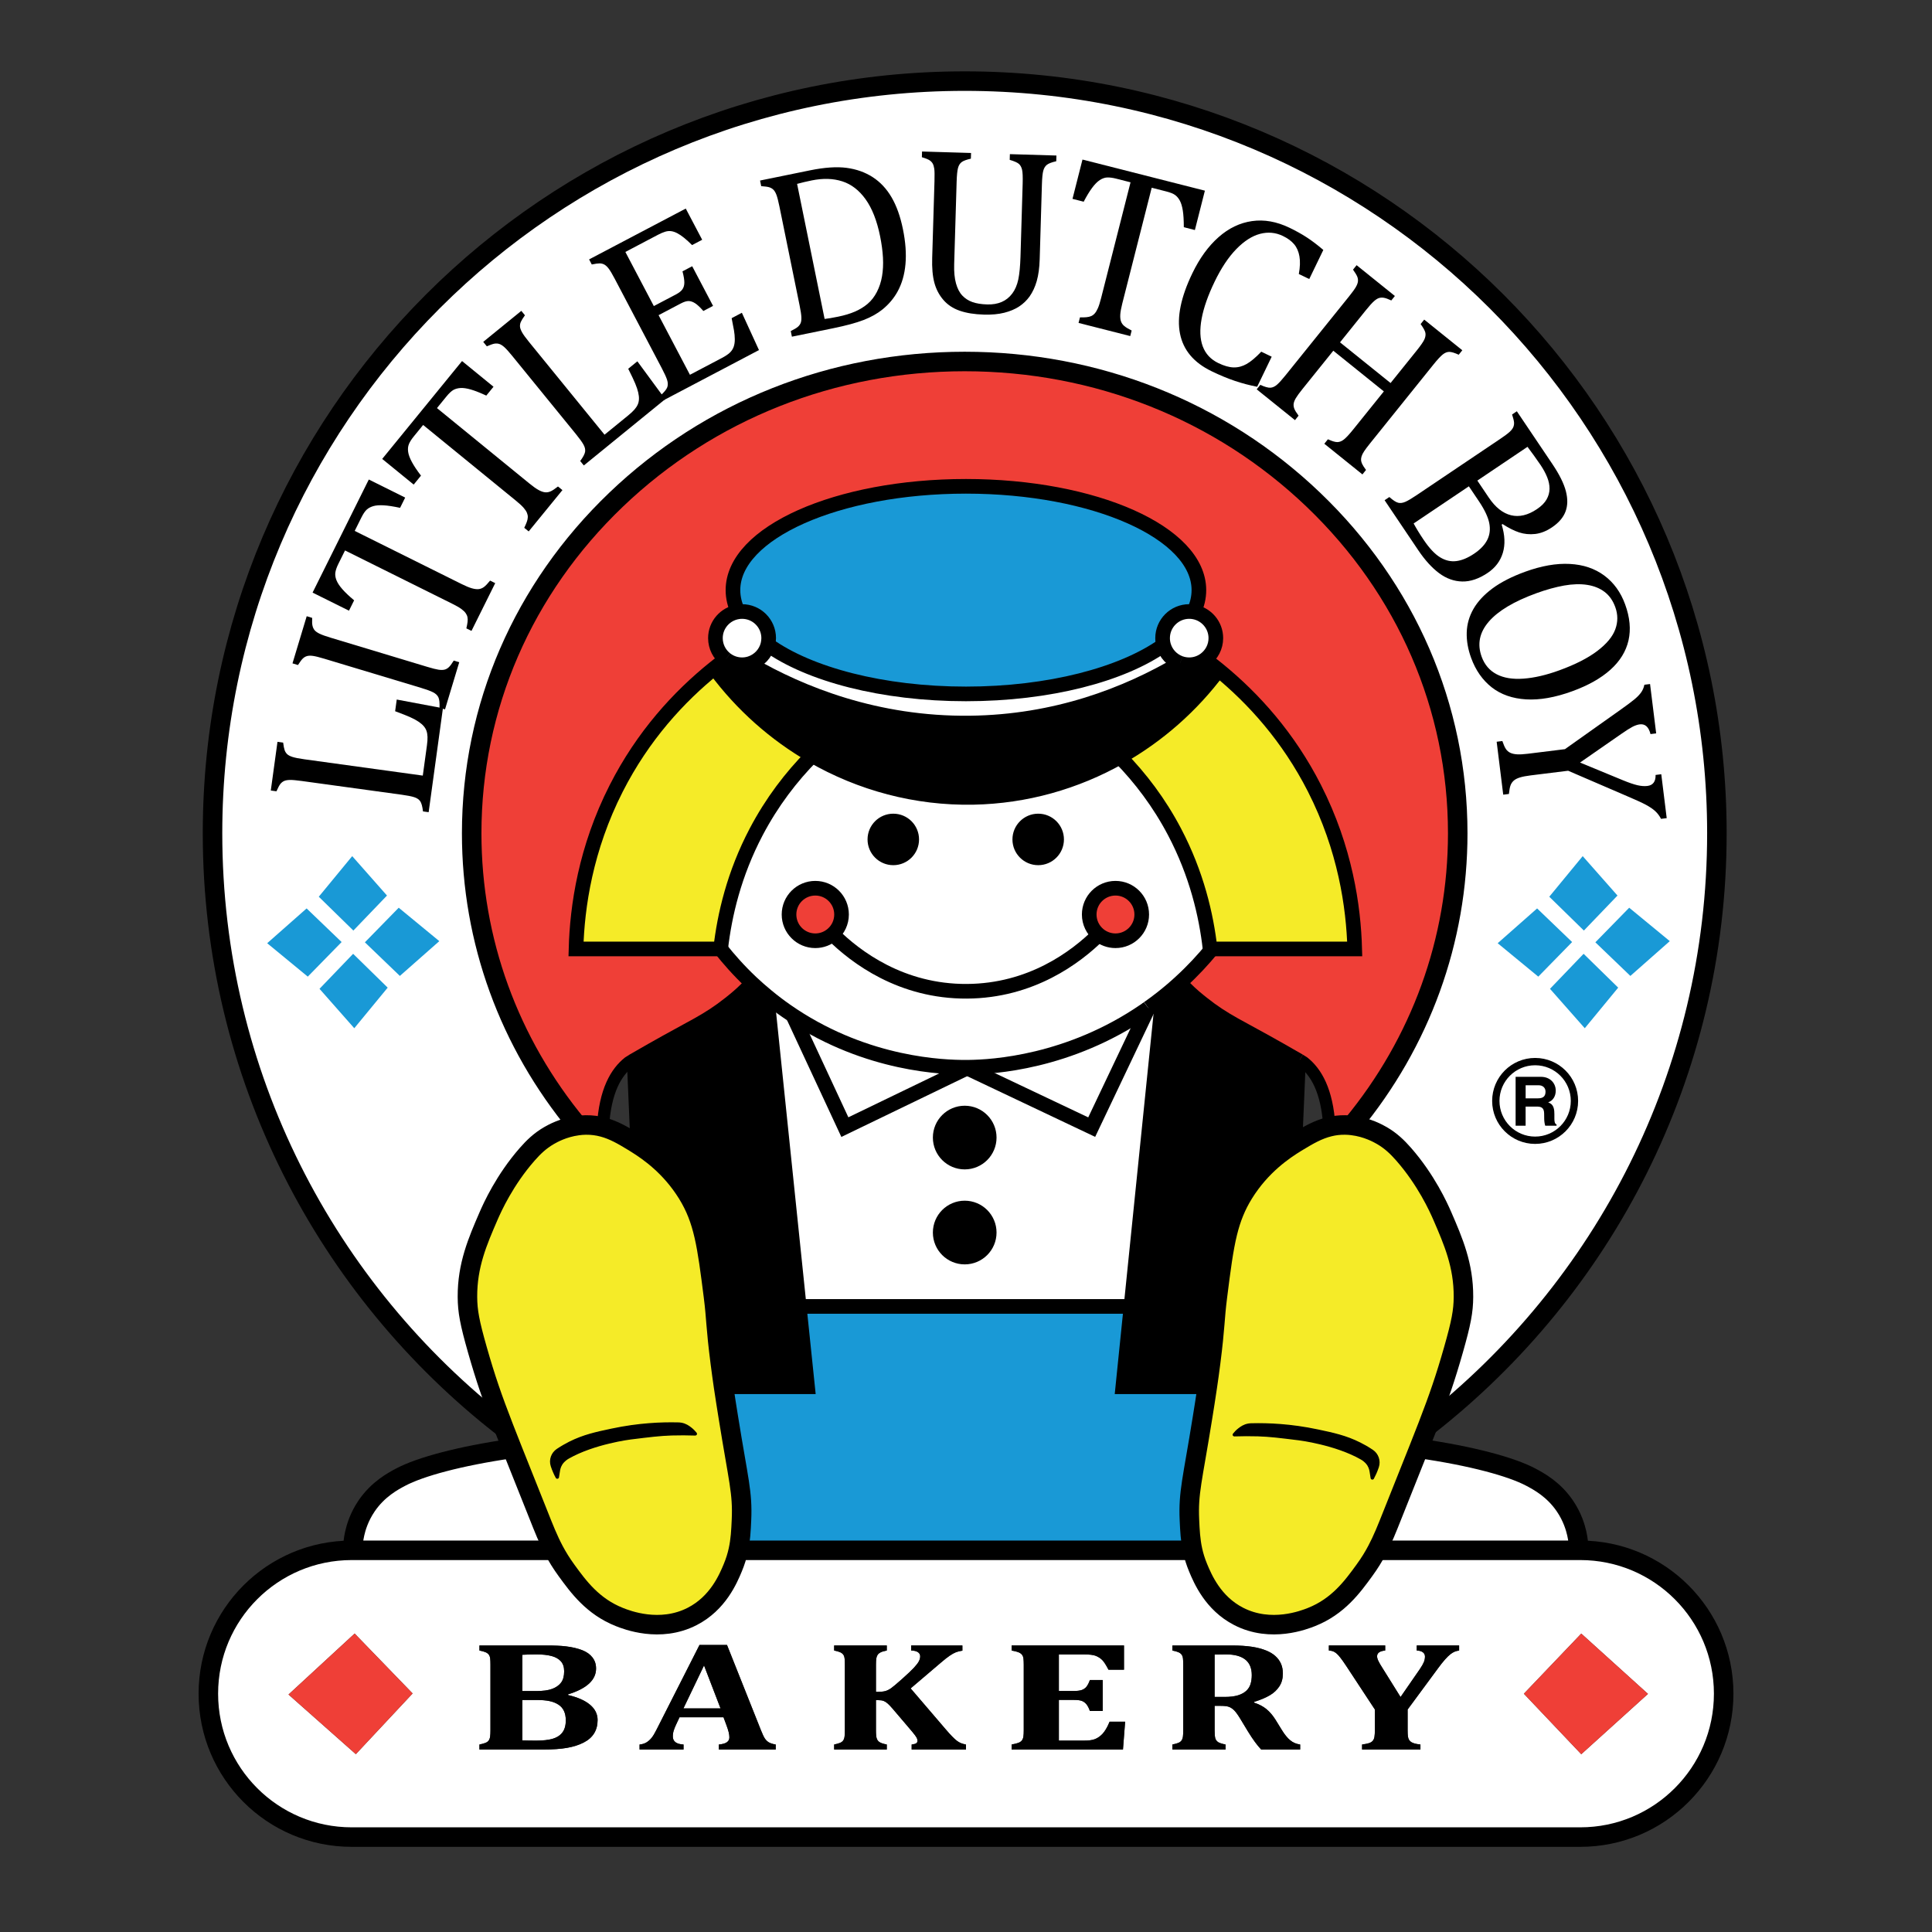 <?xml version="1.0" encoding="utf-8"?>
<!-- Generator: Adobe Illustrator 25.1.0, SVG Export Plug-In . SVG Version: 6.00 Build 0)  -->
<svg version="1.1" xmlns="http://www.w3.org/2000/svg" xmlns:xlink="http://www.w3.org/1999/xlink" x="0px" y="0px"
	 viewBox="0 0 792 792" style="enable-background:new 0 0 792 792;" xml:space="preserve">
<rect x="0" y="0" width="792" height="792" fill="#333333" stroke="none"/>
<style type="text/css">
	.st0{fill:#FFFFFF;}
	.st1{fill:#EF3F37;}
	.st2{fill:#F5EB28;}
	.st3{fill:#1999D6;}
	.st4{fill:none;stroke:#000000;stroke-width:8;stroke-miterlimit:10;}
	.st5{fill:none;stroke:#000000;stroke-width:5;stroke-miterlimit:10;}
	.st6{fill:none;stroke:#000000;stroke-width:6;stroke-miterlimit:10;}
	.st7{fill:none;stroke:#000000;stroke-miterlimit:10;}
	.st8{fill:none;stroke:#000000;stroke-width:0.5;stroke-miterlimit:10;}
	.st9{fill:none;stroke:#000000;stroke-width:4;stroke-miterlimit:10;}
	.st10{fill:none;stroke:#000000;stroke-width:3;stroke-miterlimit:10;}
</style>
<g id="Guide">
</g>
<g id="Layer_5">
</g>
<g id="Logo">
</g>
<g id="Linework">
	<g id="XMLID_18_">
		<g>
			<path class="st0" d="M513.15,686.7c0,1.29-0.16,2.48-0.48,3.56c-0.31,1.09-0.9,2.03-1.74,2.83c-0.84,0.8-1.98,1.43-3.42,1.88
				c-1.44,0.44-3.27,0.67-5.48,0.67h-4.11v-17.38c0.75-0.04,2.31-0.06,4.69-0.06c3.49,0,6.11,0.71,7.89,2.13
				C512.27,681.74,513.15,683.87,513.15,686.7z"/>
			<polygon class="st0" points="288.61,682.73 295.37,700.33 280.17,700.33 			"/>
			<path class="st0" d="M231.18,701.37c0.51,1.08,0.76,2.36,0.76,3.86c0,2.13-0.48,3.8-1.43,5.02c-0.96,1.22-2.3,2.07-4.03,2.56
				s-3.94,0.73-6.61,0.73c-2.16,0-4.08-0.03-5.74-0.09v-16.56H220c2.11,0,3.87,0.15,5.27,0.45c1.41,0.3,2.62,0.78,3.63,1.44
				C229.92,699.43,230.68,700.3,231.18,701.37z"/>
			<path class="st0" d="M231.27,685.14c0,1.96-0.42,3.49-1.25,4.61c-0.83,1.11-2.05,1.97-3.65,2.58c-1.6,0.6-3.81,0.9-6.62,0.9
				h-5.62v-14.87c1.86-0.11,3.77-0.16,5.74-0.16c2.48,0,4.55,0.22,6.21,0.66c1.65,0.43,2.93,1.16,3.84,2.17
				C230.82,682.04,231.27,683.41,231.27,685.14z"/>
			<path class="st0" d="M647.82,635.53c32.46,0,58.78,26.32,58.78,58.78c0,16.23-6.58,30.93-17.22,41.56
				c-10.63,10.64-25.33,17.22-41.56,17.22H144.18c-32.46,0-58.77-26.32-58.77-58.78c0-16.23,6.58-30.93,17.21-41.56
				c10.64-10.64,25.33-17.22,41.56-17.22h0.42h82.48c1.42,2.69,3.06,5.35,5.13,8.2c4.91,6.75,10.78,14.81,21.71,19.15
				c2.92,1.16,16.59,6.58,29.87-0.26c10.53-5.42,14.71-15.4,16.59-19.91c1.05-2.52,1.77-4.88,2.27-7.18h186.24
				c0.5,2.3,1.22,4.66,2.27,7.18c1.89,4.51,6.07,14.49,16.6,19.91c13.28,6.84,26.95,1.42,29.87,0.26
				c10.93-4.34,16.79-12.4,21.7-19.15c2.08-2.85,3.71-5.51,5.13-8.2h82.72H647.82z M648.22,719.12l27.35-24.73l-27.35-24.72
				l-23.53,24.65L648.22,719.12z M598.15,676.61v-2.07h-17.38v2.07c1.07,0.04,1.9,0.27,2.49,0.7c0.59,0.43,0.89,1.02,0.89,1.77
				s-0.15,1.5-0.45,2.26c-0.31,0.76-0.85,1.71-1.63,2.86l-7.93,11.47l-7.33-11.75c-0.81-1.25-1.39-2.25-1.75-3
				c-0.36-0.75-0.54-1.4-0.54-1.94c0-1.37,1.11-2.16,3.33-2.37v-2.07h-23.1v2.07c0.72,0.06,1.29,0.16,1.69,0.31
				c0.4,0.15,0.85,0.41,1.32,0.78c0.48,0.38,1.05,0.99,1.71,1.84c0.58,0.73,1.38,1.86,2.39,3.38l11.75,17.87v8.57
				c0,1.02-0.06,1.87-0.16,2.54c-0.1,0.68-0.32,1.24-0.67,1.68c-0.35,0.43-0.87,0.77-1.58,1c-0.71,0.22-1.66,0.41-2.84,0.56v2.06
				h23.93v-2.06c-1.02-0.11-1.82-0.25-2.41-0.42c-0.59-0.18-1.05-0.38-1.39-0.6c-0.33-0.22-0.61-0.5-0.84-0.86
				c-0.23-0.35-0.39-0.81-0.48-1.39c-0.08-0.57-0.13-1.41-0.13-2.51v-8.57l12.44-16.87c1.1-1.5,2.07-2.72,2.91-3.66
				c0.83-0.93,1.56-1.64,2.16-2.11c0.61-0.47,1.17-0.81,1.67-1.03C596.73,676.9,597.37,676.73,598.15,676.61z M532.99,717.2v-2.06
				c-1.58-0.21-2.94-0.79-4.09-1.74c-1.15-0.94-2.3-2.37-3.46-4.26l-2.62-4.25c-1.08-1.71-2.29-3.12-3.63-4.24
				c-1.34-1.11-3.04-2-5.08-2.67v-0.31c2.71-0.85,4.87-1.77,6.49-2.74c1.62-0.96,2.91-2.18,3.86-3.64c0.96-1.45,1.43-3.2,1.43-5.25
				c0-1.56-0.27-2.93-0.81-4.11c-0.53-1.17-1.3-2.2-2.3-3.09c-0.99-0.88-2.21-1.62-3.65-2.2c-1.72-0.71-3.72-1.24-6-1.58
				c-2.28-0.34-5.06-0.52-8.32-0.52h-24.2v2.07c1.05,0.21,1.88,0.44,2.47,0.7c0.6,0.26,1.04,0.6,1.33,1.02
				c0.29,0.41,0.47,0.95,0.54,1.62s0.1,1.49,0.1,2.47v26.94c0,1-0.04,1.82-0.12,2.48c-0.08,0.66-0.27,1.2-0.56,1.63
				c-0.29,0.42-0.74,0.76-1.33,1c-0.6,0.24-1.4,0.46-2.43,0.67v2.06h21.79v-2.06c-1.49-0.29-2.52-0.63-3.07-1
				c-0.55-0.38-0.93-0.88-1.12-1.5c-0.19-0.63-0.29-1.72-0.29-3.28v-10.07h2.41c1.52,0,2.65,0.13,3.38,0.38
				c0.73,0.25,1.44,0.71,2.14,1.37c0.69,0.67,1.52,1.8,2.49,3.38l3.23,5.34c2.02,3.29,3.84,5.77,5.44,7.44H532.99z M460.35,717.2
				l0.89-11.41h-6.37c-0.55,1.32-1.06,2.35-1.53,3.1c-0.46,0.75-0.9,1.35-1.32,1.81c-0.42,0.46-0.9,0.89-1.44,1.28
				c-0.54,0.4-1.11,0.71-1.7,0.94c-0.59,0.23-1.25,0.39-1.99,0.48c-0.75,0.1-1.66,0.14-2.74,0.14h-10.08v-16.68h6.13
				c1.45,0,2.54,0.13,3.27,0.4c0.73,0.27,1.36,0.73,1.88,1.36c0.53,0.64,1.01,1.56,1.44,2.77h5.25V688.7h-5.25
				c-0.46,1.27-0.95,2.21-1.46,2.81c-0.51,0.61-1.15,1.04-1.93,1.3c-0.77,0.26-1.84,0.39-3.2,0.39h-6.13v-15h10.12
				c2.39,0,4.07,0.2,5.06,0.61c0.99,0.41,1.85,0.96,2.56,1.66c0.71,0.69,1.58,2.03,2.6,4.01h6.36v-9.94H414.7v2.07
				c1.18,0.21,2.1,0.44,2.77,0.7c0.66,0.26,1.16,0.6,1.48,1.02c0.33,0.41,0.53,0.95,0.61,1.62c0.07,0.67,0.11,1.49,0.11,2.47v26.94
				c0,1-0.04,1.82-0.14,2.48c-0.09,0.66-0.3,1.2-0.62,1.63c-0.33,0.42-0.82,0.76-1.49,1c-0.66,0.24-1.57,0.46-2.72,0.67v2.06H460.35
				z M396,717.2v-2.03c-0.88-0.19-1.58-0.39-2.12-0.61c-0.53-0.22-1.07-0.54-1.62-0.95c-0.55-0.42-1.18-1-1.91-1.74
				s-1.62-1.73-2.69-2.98l-14.35-16.75l12.33-10.5c1.48-1.27,2.7-2.24,3.66-2.89c0.96-0.66,1.81-1.13,2.55-1.42
				c0.74-0.3,1.63-0.51,2.67-0.66v-2.13h-21v2.07c1.17,0.02,2.09,0.24,2.73,0.65c0.64,0.42,0.97,0.99,0.97,1.72
				c0,0.69-0.19,1.38-0.56,2.08s-1.05,1.58-2.05,2.66c-1.01,1.07-2.62,2.6-4.85,4.59c-2.24,1.99-3.75,3.26-4.53,3.8
				c-0.78,0.54-1.54,0.91-2.28,1.12c-0.74,0.21-1.74,0.31-3,0.31h-0.86v-11.12c0-1.19,0.05-2.07,0.16-2.66
				c0.11-0.58,0.3-1.06,0.56-1.43c0.26-0.38,0.65-0.7,1.19-0.97c0.53-0.27,1.38-0.52,2.53-0.75v-2.07h-21.58v2.07
				c1.04,0.21,1.85,0.44,2.44,0.7s1.03,0.6,1.32,1.02c0.29,0.41,0.46,0.95,0.53,1.62c0.07,0.67,0.1,1.49,0.1,2.47v26.94
				c0,1-0.04,1.82-0.12,2.48c-0.08,0.66-0.27,1.2-0.55,1.63c-0.29,0.42-0.73,0.76-1.32,1c-0.59,0.24-1.39,0.46-2.4,0.67v2.06h21.58
				v-2.06c-0.8-0.15-1.47-0.32-2.02-0.52s-0.98-0.43-1.29-0.7c-0.32-0.27-0.56-0.6-0.72-1c-0.17-0.4-0.28-0.91-0.33-1.53
				c-0.06-0.63-0.08-1.3-0.08-2.03v-12.41h0.82c0.99,0,1.76,0.11,2.32,0.33c0.56,0.22,1.13,0.58,1.69,1.08s1.22,1.19,1.99,2.09
				l6.29,7.38c1.43,1.66,2.37,2.81,2.84,3.43c0.46,0.63,0.76,1.1,0.88,1.42c0.12,0.33,0.19,0.66,0.19,0.99c0,0.4-0.17,0.71-0.5,0.95
				c-0.33,0.24-0.96,0.41-1.89,0.52v2.06H396z M318,717.2v-2.06c-1.21-0.19-2.15-0.49-2.83-0.89c-0.67-0.41-1.22-0.94-1.64-1.6
				c-0.43-0.65-0.95-1.76-1.57-3.32l-13.93-35h-11.28l-17.61,34.71c-0.73,1.48-1.42,2.62-2.06,3.41c-0.65,0.79-1.37,1.42-2.16,1.88
				c-0.79,0.45-1.7,0.72-2.74,0.81v2.06h18.03v-2.06c-2.93-0.15-4.39-1.24-4.39-3.28c0-0.88,0.12-1.71,0.38-2.49
				c0.25-0.78,0.57-1.59,0.97-2.42l1.39-2.97h18.03l1.14,3.06c0.45,1.21,0.78,2.21,0.97,3c0.2,0.8,0.3,1.51,0.3,2.16
				c0,0.88-0.35,1.55-1.06,2.03c-0.7,0.48-1.78,0.78-3.25,0.91v2.06H318z M244.98,705.11c0-2.44-1.03-4.53-3.1-6.27
				c-2.07-1.74-5.07-3.07-9.01-3.98v-0.28c7.65-2.36,11.48-5.89,11.48-10.6c0-1.75-0.49-3.26-1.48-4.53
				c-0.98-1.27-2.35-2.25-4.09-2.94c-1.94-0.77-4.24-1.31-6.88-1.62c-2-0.23-4.57-0.35-7.72-0.35h-27.64v2.07
				c1.06,0.21,1.9,0.44,2.51,0.7c0.6,0.26,1.05,0.6,1.35,1.02c0.29,0.41,0.48,0.95,0.55,1.62c0.07,0.67,0.1,1.49,0.1,2.47v26.94
				c0,1-0.04,1.82-0.13,2.48c-0.08,0.66-0.27,1.2-0.57,1.63c-0.29,0.42-0.74,0.76-1.35,1c-0.6,0.24-1.42,0.46-2.46,0.67v2.06h25.99
				c4.02,0,7.34-0.23,9.94-0.69c2.6-0.46,4.87-1.18,6.79-2.17c1.93-0.99,3.36-2.25,4.31-3.8C244.51,709,244.98,707.19,244.98,705.11
				z M169.15,694.21l-23.77-24.56l-27.11,25l27.6,24.45L169.15,694.21z"/>
			<polygon class="st1" points="675.57,694.39 648.22,719.12 624.69,694.32 648.22,669.67 			"/>
			<path class="st0" d="M703.82,341.59c0,98.72-46.39,186.6-118.56,243.04c4.55-11.77,7.31-19.8,10.58-31.29
				c3.15-11.06,4.06-15.79,4.09-21.7c0.06-13.01-4.17-22.78-8.68-33.19c-1.54-3.55-6.6-14.75-15.83-25.28
				c-2.59-2.94-5.19-5.48-8.94-7.66c-1.45-0.83-6-3.41-12.15-4.14l0.03-0.2c28.02-33.95,43.22-75.65,43.22-119.58
				c0-51.66-21.02-100.22-59.2-136.75c-38.17-36.53-88.92-56.65-142.91-56.65s-104.74,20.12-142.91,56.65
				c-38.18,36.53-59.2,85.09-59.2,136.75c0,44.04,15.28,85.84,43.44,119.84c-5.94,0.79-10.32,3.27-11.73,4.08
				c-3.75,2.18-6.35,4.72-8.94,7.66c-9.24,10.53-14.29,21.73-15.83,25.28c-4.51,10.41-8.74,20.18-8.68,33.19
				c0.03,5.91,0.93,10.64,4.08,21.7c3.34,11.71,6.14,19.83,10.85,31.96h-0.01C133.88,528.89,87.12,440.7,87.12,341.59
				c0-170.29,138.06-308.34,308.35-308.34S703.82,171.3,703.82,341.59z"/>
			<path class="st0" d="M647.18,635.53h-82.72c2.35-4.42,4.14-8.93,6.36-14.53c4.46-11.23,7.98-19.97,10.86-27.24
				c21.76,3.13,37.86,7.55,45.81,11.75c3.13,1.66,9.34,4.94,14.04,11.87c3.08,4.54,4.32,8.9,4.85,11.24
				C646.94,631.09,647.16,633.42,647.18,635.53z"/>
			<path class="st2" d="M591.25,498.45c4.51,10.41,8.74,20.18,8.68,33.19c-0.03,5.91-0.94,10.64-4.09,21.7
				c-3.27,11.49-6.03,19.52-10.58,31.29c-1.09,2.8-2.27,5.81-3.58,9.13c-2.88,7.27-6.4,16.01-10.86,27.24
				c-2.22,5.6-4.01,10.11-6.36,14.53c-1.42,2.69-3.05,5.35-5.13,8.2c-4.91,6.75-10.77,14.81-21.7,19.15
				c-2.92,1.16-16.59,6.58-29.87-0.26c-10.53-5.42-14.71-15.4-16.6-19.91c-1.05-2.52-1.77-4.88-2.27-7.18
				c-0.91-4.17-1.11-8.14-1.3-12.48c-0.5-11.24,1.22-16.09,5.36-41.88c0.66-4.09,1.31-8.18,1.97-12.68c0.45-3.03,0.9-6.25,1.35-9.78
				c1.96-15.33,1.59-17.73,2.81-27.32c1.41-11.1,2.44-19.24,4.12-26.08c1.48-5.98,3.45-10.96,6.6-16.05
				c7.17-11.57,16.5-17.79,21.56-20.9c0.32-0.19,0.62-0.38,0.91-0.55c3.98-2.4,7.94-4.75,12.67-5.9c2-0.5,4.14-0.77,6.48-0.74
				c1,0.01,1.97,0.08,2.91,0.2c6.15,0.73,10.7,3.31,12.15,4.14c3.75,2.18,6.35,4.72,8.94,7.66
				C584.65,483.7,589.71,494.9,591.25,498.45z M565.01,601.36c0.83-2.55-0.16-5.35-2.39-6.83c-1.94-1.3-3.66-2.25-5.06-2.95
				c-5.77-2.9-10.97-4.01-17.25-5.34c-11.22-2.39-20.66-2.7-27.13-2.55c-0.35,0-0.86,0.01-1.45,0.12c-1.83,0.32-3.05,1.23-3.86,1.85
				c-0.9,0.69-1.64,1.45-2.23,2.2c-0.24,0.3-0.02,0.74,0.36,0.73c3.19-0.11,6.42-0.12,9.66-0.03c4.8,0.15,8.86,0.65,16.98,1.66
				c0,0,14.82,1.85,25.34,7.86c1.75,1,2.53,2.16,2.8,2.61c0.72,1.18,0.87,2.27,0.96,2.87c0.11,0.74,0.24,1.53,0.38,2.38
				c0.07,0.43,0.64,0.52,0.85,0.14c0.4-0.74,0.74-1.44,1.03-2.09C564.38,603.12,564.72,602.24,565.01,601.36z"/>
			<path d="M598.15,674.54v2.07c-0.78,0.12-1.42,0.29-1.93,0.51c-0.5,0.22-1.06,0.56-1.67,1.03c-0.6,0.47-1.33,1.18-2.16,2.11
				c-0.84,0.94-1.81,2.16-2.91,3.66l-12.44,16.87v8.57c0,1.1,0.05,1.94,0.13,2.51c0.09,0.58,0.25,1.04,0.48,1.39
				c0.23,0.36,0.51,0.64,0.84,0.86c0.34,0.22,0.8,0.42,1.39,0.6c0.59,0.17,1.39,0.31,2.41,0.42v2.06h-23.93v-2.06
				c1.18-0.15,2.13-0.34,2.84-0.56c0.71-0.23,1.23-0.57,1.58-1c0.35-0.44,0.57-1,0.67-1.68c0.1-0.67,0.16-1.52,0.16-2.54v-8.57
				l-11.75-17.87c-1.01-1.52-1.81-2.65-2.39-3.38c-0.66-0.85-1.23-1.46-1.71-1.84c-0.47-0.37-0.92-0.63-1.32-0.78
				c-0.4-0.15-0.97-0.25-1.69-0.31v-2.07h23.1v2.07c-2.22,0.21-3.33,1-3.33,2.37c0,0.54,0.18,1.19,0.54,1.94
				c0.36,0.75,0.94,1.75,1.75,3l7.33,11.75l7.93-11.47c0.78-1.15,1.32-2.1,1.63-2.86c0.3-0.76,0.45-1.51,0.45-2.26
				s-0.3-1.34-0.89-1.77c-0.59-0.43-1.42-0.66-2.49-0.7v-2.07H598.15z"/>
			<path class="st1" d="M597.58,341.59c0,43.93-15.2,85.63-43.22,119.58l-0.03,0.2c-0.94-0.12-1.91-0.19-2.91-0.2
				c-2.34-0.03-4.48,0.24-6.48,0.74c-0.87-14.96-5.51-22.44-10.56-26.44c-0.2-0.15-0.71-0.48-1.57-0.98v-0.01
				c-1.5-0.88-4.05-2.34-7.79-4.46c-16.82-9.57-22.65-11.76-31.83-19.06c-2.11-1.68-4.3-3.43-6.98-6.13
				c-0.76-0.77-1.49-1.53-2.18-2.3c5.01-4.6,9.24-9.21,12.79-13.53h58.53c-0.47-17.35-3.91-41.12-16.51-65.87
				c-10.66-20.94-24.89-36.72-39.3-48.5c-1.82-1.49-3.65-2.92-5.47-4.28l-0.02-0.03c2.65-1.99,4.37-5.16,4.37-8.73
				c0-5.38-3.91-9.86-9.05-10.75c1.38-2.88,2.1-5.87,2.1-8.93c0-23.5-42.75-42.55-95.5-42.55c-52.74,0-95.5,19.05-95.5,42.55
				c0,3.05,0.72,6.03,2.09,8.9c-5.25,0.79-9.28,5.32-9.28,10.78c0,3.52,1.67,6.66,4.26,8.65c-1.54,1.16-3.09,2.36-4.63,3.6
				c-14.74,11.86-29.37,27.88-40.27,49.29c-12.6,24.75-16.04,48.52-16.51,65.87h59.29c3.15,3.98,7.28,8.73,12.53,13.7
				c-0.66,0.71-1.32,1.42-2.03,2.13c-2.69,2.7-4.87,4.45-6.98,6.13c-9.18,7.3-15.01,9.49-31.83,19.06
				c-3.63,2.06-6.14,3.49-7.65,4.38c-0.94,0.56-1.5,0.91-1.71,1.07c-5.07,4.01-9.73,11.53-10.57,26.58
				c-2.17-0.58-4.49-0.91-7.05-0.88c-1.15,0.02-2.27,0.1-3.33,0.26c-28.16-34-43.44-75.8-43.44-119.84
				c0-51.66,21.02-100.22,59.2-136.75c38.17-36.53,88.92-56.65,142.91-56.65s104.74,20.12,142.91,56.65
				C576.56,241.37,597.58,289.93,597.58,341.59z"/>
			<path d="M562.62,594.53c2.23,1.48,3.22,4.28,2.39,6.83c-0.29,0.88-0.63,1.76-1.01,2.63c-0.29,0.65-0.63,1.35-1.03,2.09
				c-0.21,0.38-0.78,0.29-0.85-0.14c-0.14-0.85-0.27-1.64-0.38-2.38c-0.09-0.6-0.24-1.69-0.96-2.87c-0.27-0.45-1.05-1.61-2.8-2.61
				c-10.52-6.01-25.34-7.86-25.34-7.86c-8.12-1.01-12.18-1.51-16.98-1.66c-3.24-0.09-6.47-0.08-9.66,0.03
				c-0.38,0.01-0.6-0.43-0.36-0.73c0.59-0.75,1.33-1.51,2.23-2.2c0.81-0.62,2.03-1.53,3.86-1.85c0.59-0.11,1.1-0.12,1.45-0.12
				c6.47-0.15,15.91,0.16,27.13,2.55c6.28,1.33,11.48,2.44,17.25,5.34C558.96,592.28,560.68,593.23,562.62,594.53z"/>
			<path class="st2" d="M555.35,389h-58.53h-0.76c-1.57-13.88-5.5-30.74-14.58-48c-6.27-11.93-13.96-22.06-22.37-30.65
				c15.67-8.87,29.49-21.01,40.43-35.72c14.41,11.78,28.64,27.56,39.3,48.5C551.44,347.88,554.88,371.65,555.35,389z"/>
			<path d="M532.99,715.14v2.06h-15.98c-1.6-1.67-3.42-4.15-5.44-7.44l-3.23-5.34c-0.97-1.58-1.8-2.71-2.49-3.38
				c-0.7-0.66-1.41-1.12-2.14-1.37c-0.73-0.25-1.86-0.38-3.38-0.38h-2.41v10.07c0,1.56,0.1,2.65,0.29,3.28
				c0.19,0.62,0.57,1.12,1.12,1.5c0.55,0.37,1.58,0.71,3.07,1v2.06h-21.79v-2.06c1.03-0.21,1.83-0.43,2.43-0.67
				c0.59-0.24,1.04-0.58,1.33-1c0.29-0.43,0.48-0.97,0.56-1.63c0.08-0.66,0.12-1.48,0.12-2.48v-26.94c0-0.98-0.03-1.8-0.1-2.47
				s-0.25-1.21-0.54-1.62c-0.29-0.42-0.73-0.76-1.33-1.02c-0.59-0.26-1.42-0.49-2.47-0.7v-2.07h24.2c3.26,0,6.04,0.18,8.32,0.52
				c2.28,0.34,4.28,0.87,6,1.58c1.44,0.58,2.66,1.32,3.65,2.2c1,0.89,1.77,1.92,2.3,3.09c0.54,1.18,0.81,2.55,0.81,4.11
				c0,2.05-0.47,3.8-1.43,5.25c-0.95,1.46-2.24,2.68-3.86,3.64c-1.62,0.97-3.78,1.89-6.49,2.74v0.31c2.04,0.67,3.74,1.56,5.08,2.67
				c1.34,1.12,2.55,2.53,3.63,4.24l2.62,4.25c1.16,1.89,2.31,3.32,3.46,4.26C530.05,714.35,531.41,714.93,532.99,715.14z
				 M512.67,690.26c0.32-1.08,0.48-2.27,0.48-3.56c0-2.83-0.88-4.96-2.65-6.37c-1.78-1.42-4.4-2.13-7.89-2.13
				c-2.38,0-3.94,0.02-4.69,0.06v17.38h4.11c2.21,0,4.04-0.23,5.48-0.67c1.44-0.45,2.58-1.08,3.42-1.88
				C511.77,692.29,512.36,691.35,512.67,690.26z"/>
			<path d="M532.81,434.48L532.81,434.48l-1.45,33.88c-5.06,3.11-14.39,9.33-21.56,20.9c-3.15,5.09-5.12,10.07-6.6,16.05
				c-1.68,6.84-2.71,14.98-4.12,26.08c-1.22,9.59-0.85,11.99-2.81,27.32c-0.45,3.53-0.9,6.75-1.35,9.78h-34.63l3.36-32.94
				l12.93-126.66c2.65-2.09,5.14-4.22,7.45-6.36c0.69,0.77,1.42,1.53,2.18,2.3c2.68,2.7,4.87,4.45,6.98,6.13
				c9.18,7.3,15.01,9.49,31.83,19.06C528.76,432.14,531.31,433.6,532.81,434.48z"/>
			<path class="st0" d="M450.39,383.16c1.87,1.55,4.27,2.49,6.89,2.49c5.94,0,10.76-4.82,10.76-10.76c0-5.95-4.82-10.77-10.76-10.77
				c-5.95,0-10.77,4.82-10.77,10.77C446.51,378.21,448.02,381.18,450.39,383.16z M341.31,382.98c2.25-1.97,3.67-4.86,3.67-8.09
				c0-5.95-4.82-10.77-10.76-10.77c-5.95,0-10.77,4.82-10.77,10.77c0,5.94,4.82,10.76,10.77,10.76
				C336.93,385.65,339.42,384.64,341.31,382.98z M397.17,437.5c-0.54,0.01-1.02,0.01-1.42,0.01c-8.8,0-39.86-0.9-70.73-21.29
				c-0.9-0.59-1.79-1.2-2.68-1.82c-2.83-1.97-5.46-3.98-7.9-6c-2.33-1.91-4.49-3.82-6.49-5.7c-5.25-4.97-9.38-9.72-12.53-13.7
				c1.57-13.88,5.5-30.74,14.58-48c6.43-12.21,14.32-22.54,22.97-31.26c19.82,11.44,42.57,17.58,66.05,17.13
				c21.42-0.41,41.99-6.28,60.09-16.52c8.41,8.59,16.1,18.72,22.37,30.65c9.08,17.26,13.01,34.12,14.58,48h0.76
				c-3.55,4.32-7.78,8.93-12.79,13.53c-2.31,2.14-4.8,4.27-7.45,6.36c-1.86,1.48-3.81,2.94-5.84,4.36l-0.01,0.01
				c-0.48,0.35-0.96,0.69-1.45,1.02C438.13,435.63,406.87,437.38,397.17,437.5z M435.65,344.12c0-5.56-4.5-10.06-10.05-10.06
				s-10.06,4.5-10.06,10.06c0,5.55,4.51,10.05,10.06,10.05S435.65,349.67,435.65,344.12z M376.25,344.12
				c0-5.56-4.5-10.06-10.06-10.06c-5.55,0-10.05,4.5-10.05,10.06c0,5.55,4.5,10.05,10.05,10.05
				C371.75,354.17,376.25,349.67,376.25,344.12z"/>
			<path d="M459.11,310.35c-18.1,10.24-38.67,16.11-60.09,16.52c-23.48,0.45-46.23-5.69-66.05-17.13
				c-15.3-8.84-28.86-20.83-39.64-35.38l-0.42-0.52c1.54-1.24,3.09-2.44,4.63-3.6h0.01c1.84,1.43,4.15,2.27,6.65,2.27
				c1.19,0,2.33-0.19,3.4-0.54l0.14,0.42c20.52,11.85,51.37,24.46,89.9,24.01c35.17-0.41,64.16-11.58,86.11-24.55h0.01
				c1.17,0.43,2.43,0.66,3.74,0.66c2.45,0,4.73-0.81,6.55-2.19l0.02,0.03c1.82,1.36,3.65,2.79,5.47,4.28
				C488.6,289.34,474.78,301.48,459.11,310.35z"/>
			<path class="st0" d="M489.37,250.84c5.14,0.89,9.05,5.37,9.05,10.75c0,3.57-1.72,6.74-4.37,8.73c-1.82,1.38-4.1,2.19-6.55,2.19
				c-1.31,0-2.57-0.23-3.74-0.66h-0.01c-3.3-1.21-5.85-3.96-6.78-7.38c-0.25-0.92-0.38-1.89-0.38-2.88
				c0-6.02,4.88-10.91,10.91-10.91C488.14,250.68,488.76,250.73,489.37,250.84z"/>
			<path class="st3" d="M460.29,568.49h34.63c-0.66,4.5-1.31,8.59-1.97,12.68c-4.14,25.79-5.86,30.64-5.36,41.88
				c0.19,4.34,0.39,8.31,1.3,12.48H302.65c0.92-4.17,1.12-8.14,1.31-12.48c0.5-11.24-1.22-16.09-5.36-41.88
				c-0.66-4.09-1.31-8.18-1.98-12.68h0.01h34.42l-3.42-32.94h136.02L460.29,568.49z"/>
			<path class="st3" d="M491.47,241.91c0,3.06-0.72,6.05-2.1,8.93c-0.61-0.11-1.23-0.16-1.87-0.16c-6.03,0-10.91,4.89-10.91,10.91
				c0,0.99,0.13,1.96,0.38,2.88c-16.88,12.01-46.85,19.99-81,19.99c-34.29,0-64.36-8.05-81.2-20.14c0.22-0.88,0.34-1.79,0.34-2.73
				c0-6.02-4.88-10.91-10.91-10.91c-0.56,0-1.11,0.04-1.64,0.13c-1.37-2.87-2.09-5.85-2.09-8.9c0-23.5,42.76-42.55,95.5-42.55
				C448.72,199.36,491.47,218.41,491.47,241.91z"/>
			<path class="st0" d="M476.97,264.47c0.93,3.42,3.48,6.17,6.78,7.38c-21.95,12.97-50.94,24.14-86.11,24.55
				c-38.53,0.45-69.38-12.16-89.9-24.01l-0.14-0.42c3.52-1.16,6.24-4.04,7.17-7.65c16.84,12.09,46.91,20.14,81.2,20.14
				C430.12,284.46,460.09,276.48,476.97,264.47z"/>
			<path class="st0" d="M476.58,408.89l-12.93,126.66H327.63L314.44,408.4c2.44,2.02,5.07,4.03,7.9,6c0.89,0.62,1.78,1.23,2.68,1.82
				l21.32,45.83l50.12-24.21l51.07,24.21l23.2-48.79l0.01-0.01C472.77,411.83,474.72,410.37,476.58,408.89z M405.52,466.33
				c0-5.55-4.5-10.05-10.05-10.05c-5.55,0-10.05,4.5-10.05,10.05c0,5.55,4.5,10.05,10.05,10.05
				C401.02,476.38,405.52,471.88,405.52,466.33z M405.52,505.27c0-5.56-4.5-10.06-10.05-10.06c-5.55,0-10.05,4.5-10.05,10.06
				c0,5.55,4.5,10.05,10.05,10.05C401.02,515.32,405.52,510.82,405.52,505.27z"/>
			<path class="st0" d="M469.28,414.28c0.49-0.33,0.97-0.67,1.45-1.02l-23.2,48.79l-51.07-24.21l0.71-0.34
				C406.87,437.38,438.13,435.63,469.28,414.28z"/>
			<path class="st1" d="M457.28,364.12c5.94,0,10.76,4.82,10.76,10.77c0,5.94-4.82,10.76-10.76,10.76c-2.62,0-5.02-0.94-6.89-2.49
				c-2.37-1.98-3.88-4.95-3.88-8.27C446.51,368.94,451.33,364.12,457.28,364.12z"/>
			<path d="M461.24,705.79l-0.89,11.41H414.7v-2.06c1.15-0.21,2.06-0.43,2.72-0.67c0.67-0.24,1.16-0.58,1.49-1
				c0.32-0.43,0.53-0.97,0.62-1.63c0.1-0.66,0.14-1.48,0.14-2.48v-26.94c0-0.98-0.04-1.8-0.11-2.47c-0.08-0.67-0.28-1.21-0.61-1.62
				c-0.32-0.42-0.82-0.76-1.48-1.02c-0.67-0.26-1.59-0.49-2.77-0.7v-2.07h46.07v9.94h-6.36c-1.02-1.98-1.89-3.32-2.6-4.01
				c-0.71-0.7-1.57-1.25-2.56-1.66c-0.99-0.41-2.67-0.61-5.06-0.61h-10.12v15h6.13c1.36,0,2.43-0.13,3.2-0.39
				c0.78-0.26,1.42-0.69,1.93-1.3c0.51-0.6,1-1.54,1.46-2.81h5.25v12.69h-5.25c-0.43-1.21-0.91-2.13-1.44-2.77
				c-0.52-0.63-1.15-1.09-1.88-1.36c-0.73-0.27-1.82-0.4-3.27-0.4h-6.13v16.68h10.08c1.08,0,1.99-0.04,2.74-0.14
				c0.74-0.09,1.4-0.25,1.99-0.48c0.59-0.23,1.16-0.54,1.7-0.94c0.54-0.39,1.02-0.82,1.44-1.28c0.42-0.46,0.86-1.06,1.32-1.81
				c0.47-0.75,0.98-1.78,1.53-3.1H461.24z"/>
			<path d="M425.6,334.06c5.55,0,10.05,4.5,10.05,10.06c0,5.55-4.5,10.05-10.05,10.05s-10.06-4.5-10.06-10.05
				C415.54,338.56,420.05,334.06,425.6,334.06z"/>
			<circle cx="395.47" cy="466.33" r="10.05"/>
			<path d="M395.47,495.21c5.55,0,10.05,4.5,10.05,10.06c0,5.55-4.5,10.05-10.05,10.05c-5.55,0-10.05-4.5-10.05-10.05
				C385.42,499.71,389.92,495.21,395.47,495.21z"/>
			<path class="st0" d="M396.46,437.84l-50.12,24.21l-21.32-45.83c30.87,20.39,61.93,21.29,70.73,21.29L396.46,437.84z"/>
			<path d="M396,715.17v2.03h-22.28v-2.06c0.93-0.11,1.56-0.28,1.89-0.52c0.33-0.24,0.5-0.55,0.5-0.95c0-0.33-0.07-0.66-0.19-0.99
				c-0.12-0.32-0.42-0.79-0.88-1.42c-0.47-0.62-1.41-1.77-2.84-3.43l-6.29-7.38c-0.77-0.9-1.43-1.59-1.99-2.09s-1.13-0.86-1.69-1.08
				c-0.56-0.22-1.33-0.33-2.32-0.33h-0.82v12.41c0,0.73,0.02,1.4,0.08,2.03c0.05,0.62,0.16,1.13,0.33,1.53c0.16,0.4,0.4,0.73,0.72,1
				c0.31,0.27,0.74,0.5,1.29,0.7s1.22,0.37,2.02,0.52v2.06h-21.58v-2.06c1.01-0.21,1.81-0.43,2.4-0.67c0.59-0.24,1.03-0.58,1.32-1
				c0.28-0.43,0.47-0.97,0.55-1.63c0.08-0.66,0.12-1.48,0.12-2.48v-26.94c0-0.98-0.03-1.8-0.1-2.47c-0.07-0.67-0.24-1.21-0.53-1.62
				c-0.29-0.42-0.73-0.76-1.32-1.02s-1.4-0.49-2.44-0.7v-2.07h21.58v2.07c-1.15,0.23-2,0.48-2.53,0.75
				c-0.54,0.27-0.93,0.59-1.19,0.97c-0.26,0.37-0.45,0.85-0.56,1.43c-0.11,0.59-0.16,1.47-0.16,2.66v11.12h0.86
				c1.26,0,2.26-0.1,3-0.31c0.74-0.21,1.5-0.58,2.28-1.12c0.78-0.54,2.29-1.81,4.53-3.8c2.23-1.99,3.84-3.52,4.85-4.59
				c1-1.08,1.68-1.96,2.05-2.66s0.56-1.39,0.56-2.08c0-0.73-0.33-1.3-0.97-1.72c-0.64-0.41-1.56-0.63-2.73-0.65v-2.07h21v2.13
				c-1.04,0.15-1.93,0.36-2.67,0.66c-0.74,0.29-1.59,0.76-2.55,1.42c-0.96,0.65-2.18,1.62-3.66,2.89l-12.33,10.5l14.35,16.75
				c1.07,1.25,1.96,2.24,2.69,2.98s1.36,1.32,1.91,1.74c0.55,0.41,1.09,0.73,1.62,0.95C394.42,714.78,395.12,714.98,396,715.17z"/>
			<path d="M366.19,334.06c5.56,0,10.06,4.5,10.06,10.06c0,5.55-4.5,10.05-10.06,10.05c-5.55,0-10.05-4.5-10.05-10.05
				C356.14,338.56,360.64,334.06,366.19,334.06z"/>
			<path class="st1" d="M334.22,364.12c5.94,0,10.76,4.82,10.76,10.77c0,3.23-1.42,6.12-3.67,8.09c-1.89,1.66-4.38,2.67-7.09,2.67
				c-5.95,0-10.77-4.82-10.77-10.76C323.45,368.94,328.27,364.12,334.22,364.12z"/>
			<path d="M327.63,535.55l3.42,32.94h-34.42h-0.01c-0.44-3.03-0.89-6.25-1.34-9.78c-1.97-15.33-1.59-17.73-2.81-27.32
				c-2.65-20.83-3.97-31.24-10.72-42.13c-6.84-11.03-15.64-17.2-20.82-20.43l-1.47-34.43c1.51-0.89,4.02-2.32,7.65-4.38
				c16.82-9.57,22.65-11.76,31.83-19.06c2.11-1.68,4.29-3.43,6.98-6.13c0.71-0.71,1.37-1.42,2.03-2.13c2,1.88,4.16,3.79,6.49,5.7
				L327.63,535.55z"/>
			<path class="st2" d="M332.97,309.74c-8.65,8.72-16.54,19.05-22.97,31.26c-9.08,17.26-13.01,34.12-14.58,48h-59.29
				c0.47-17.35,3.91-41.12,16.51-65.87c10.9-21.41,25.53-37.43,40.27-49.29l0.42,0.52C304.11,288.91,317.67,300.9,332.97,309.74z"/>
			<path d="M318,715.14v2.06h-23.31v-2.06c1.47-0.13,2.55-0.43,3.25-0.91c0.71-0.48,1.06-1.15,1.06-2.03c0-0.65-0.1-1.36-0.3-2.16
				c-0.19-0.79-0.52-1.79-0.97-3l-1.14-3.06h-18.03l-1.39,2.97c-0.4,0.83-0.72,1.64-0.97,2.42c-0.26,0.78-0.38,1.61-0.38,2.49
				c0,2.04,1.46,3.13,4.39,3.28v2.06h-18.03v-2.06c1.04-0.09,1.95-0.36,2.74-0.81c0.79-0.46,1.51-1.09,2.16-1.88
				c0.64-0.79,1.33-1.93,2.06-3.41l17.61-34.71h11.28l13.93,35c0.62,1.56,1.14,2.67,1.57,3.32c0.42,0.66,0.97,1.19,1.64,1.6
				C315.85,714.65,316.79,714.95,318,715.14z M295.37,700.33l-6.76-17.6l-8.44,17.6H295.37z"/>
			<path class="st0" d="M315.11,261.59c0,0.94-0.12,1.85-0.34,2.73c-0.93,3.61-3.65,6.49-7.17,7.65c-1.07,0.35-2.21,0.54-3.4,0.54
				c-2.5,0-4.81-0.84-6.65-2.27h-0.01c-2.59-1.99-4.26-5.13-4.26-8.65c0-5.46,4.03-9.99,9.28-10.78c0.53-0.09,1.08-0.13,1.64-0.13
				C310.23,250.68,315.11,255.57,315.11,261.59z"/>
			<path class="st2" d="M298.6,581.17c4.14,25.79,5.86,30.64,5.36,41.88c-0.19,4.34-0.39,8.31-1.31,12.48
				c-0.5,2.3-1.22,4.66-2.27,7.18c-1.88,4.51-6.06,14.49-16.59,19.91c-13.28,6.84-26.95,1.42-29.87,0.26
				c-10.93-4.34-16.8-12.4-21.71-19.15c-2.07-2.85-3.71-5.51-5.13-8.2c-2.35-4.42-4.13-8.93-6.35-14.53
				c-4.46-11.22-7.97-19.95-10.85-27.21c-1.21-3.06-2.31-5.87-3.33-8.49c-4.71-12.13-7.51-20.25-10.85-31.96
				c-3.15-11.06-4.05-15.79-4.08-21.7c-0.06-13.01,4.17-22.78,8.68-33.19c1.54-3.55,6.59-14.75,15.83-25.28
				c2.59-2.94,5.19-5.48,8.94-7.66c1.41-0.81,5.79-3.29,11.73-4.08c1.06-0.16,2.18-0.24,3.33-0.26c2.56-0.03,4.88,0.3,7.05,0.88
				c4.48,1.19,8.28,3.45,12.1,5.76c0.5,0.3,1.05,0.64,1.65,1.02c5.18,3.23,13.98,9.4,20.82,20.43c6.75,10.89,8.07,21.3,10.72,42.13
				c1.22,9.59,0.84,11.99,2.81,27.32c0.45,3.53,0.9,6.75,1.34,9.78C297.29,572.99,297.94,577.08,298.6,581.17z M285.02,588.24
				c0.39,0.01,0.61-0.43,0.37-0.73c-0.6-0.75-1.34-1.51-2.24-2.2c-0.81-0.62-2.03-1.53-3.86-1.85c-0.59-0.11-1.1-0.12-1.45-0.12
				c-6.47-0.15-15.91,0.16-27.13,2.55c-6.28,1.33-11.48,2.44-17.25,5.33c-1.4,0.71-3.12,1.66-5.06,2.95
				c-2.23,1.49-3.22,4.29-2.38,6.83c0.29,0.89,0.62,1.77,1.01,2.64c0.28,0.65,0.62,1.35,1.03,2.09c0.2,0.38,0.77,0.29,0.84-0.14
				c0.15-0.86,0.27-1.65,0.38-2.38c0.09-0.6,0.24-1.69,0.96-2.87c0.27-0.45,1.05-1.61,2.81-2.62c10.51-6,25.34-7.85,25.34-7.85
				c8.12-1.01,12.18-1.51,16.97-1.66C278.6,588.12,281.83,588.13,285.02,588.24z"/>
			<path d="M285.39,587.51c0.24,0.3,0.02,0.74-0.37,0.73c-3.19-0.11-6.42-0.12-9.66-0.03c-4.79,0.15-8.85,0.65-16.97,1.66
				c0,0-14.83,1.85-25.34,7.85c-1.76,1.01-2.54,2.17-2.81,2.62c-0.72,1.18-0.87,2.27-0.96,2.87c-0.11,0.73-0.23,1.52-0.38,2.38
				c-0.07,0.43-0.64,0.52-0.84,0.14c-0.41-0.74-0.75-1.44-1.03-2.09c-0.39-0.87-0.72-1.75-1.01-2.64c-0.84-2.54,0.15-5.34,2.38-6.83
				c1.94-1.29,3.66-2.24,5.06-2.95c5.77-2.89,10.97-4,17.25-5.33c11.22-2.39,20.66-2.7,27.13-2.55c0.35,0,0.86,0.01,1.45,0.12
				c1.83,0.32,3.05,1.23,3.86,1.85C284.05,586,284.79,586.76,285.39,587.51z"/>
			<path d="M241.88,698.84c2.07,1.74,3.1,3.83,3.1,6.27c0,2.08-0.47,3.89-1.41,5.43c-0.95,1.55-2.38,2.81-4.31,3.8
				c-1.92,0.99-4.19,1.71-6.79,2.17c-2.6,0.46-5.92,0.69-9.94,0.69h-25.99v-2.06c1.04-0.21,1.86-0.43,2.46-0.67
				c0.61-0.24,1.06-0.58,1.35-1c0.3-0.43,0.49-0.97,0.57-1.63c0.09-0.66,0.13-1.48,0.13-2.48v-26.94c0-0.98-0.03-1.8-0.1-2.47
				c-0.07-0.67-0.26-1.21-0.55-1.62c-0.3-0.42-0.75-0.76-1.35-1.02c-0.61-0.26-1.45-0.49-2.51-0.7v-2.07h27.64
				c3.15,0,5.72,0.12,7.72,0.35c2.64,0.31,4.94,0.85,6.88,1.62c1.74,0.69,3.11,1.67,4.09,2.94c0.99,1.27,1.48,2.78,1.48,4.53
				c0,4.71-3.83,8.24-11.48,10.6v0.28C236.81,695.77,239.81,697.1,241.88,698.84z M231.94,705.23c0-1.5-0.25-2.78-0.76-3.86
				c-0.5-1.07-1.26-1.94-2.28-2.59c-1.01-0.66-2.22-1.14-3.63-1.44c-1.4-0.3-3.16-0.45-5.27-0.45h-5.87v16.56
				c1.66,0.06,3.58,0.09,5.74,0.09c2.67,0,4.88-0.24,6.61-0.73s3.07-1.34,4.03-2.56C231.46,709.03,231.94,707.36,231.94,705.23z
				 M230.02,689.75c0.83-1.12,1.25-2.65,1.25-4.61c0-1.73-0.45-3.1-1.35-4.11c-0.91-1.01-2.19-1.74-3.84-2.17
				c-1.66-0.44-3.73-0.66-6.21-0.66c-1.97,0-3.88,0.05-5.74,0.16v14.87h5.62c2.81,0,5.02-0.3,6.62-0.9
				C227.97,691.72,229.19,690.86,230.02,689.75z"/>
			<path class="st0" d="M227.08,635.53H144.6c0.03-2.11,0.25-4.44,0.81-6.91c0.52-2.34,1.77-6.7,4.85-11.24
				c4.7-6.93,10.9-10.21,14.04-11.87c7.91-4.18,23.94-8.59,45.58-11.72c2.88,7.26,6.39,15.99,10.85,27.21
				C222.95,626.6,224.73,631.11,227.08,635.53z"/>
			<polygon class="st1" points="145.38,669.65 169.15,694.21 145.87,719.1 118.27,694.65 			"/>
		</g>
		<g>
			<path class="st4" d="M236.8,461.43c-28.16-34-43.44-75.8-43.44-119.84c0-51.66,21.02-100.22,59.2-136.75
				c38.17-36.53,88.92-56.65,142.91-56.65s104.74,20.12,142.91,56.65c38.18,36.53,59.2,85.09,59.2,136.75
				c0,43.93-15.2,85.63-43.22,119.58"/>
			<path class="st5" d="M307.96,402.69l-0.01,0.01c-0.66,0.71-1.32,1.42-2.03,2.13c-2.69,2.7-4.87,4.45-6.98,6.13
				c-9.18,7.3-15.01,9.49-31.83,19.06c-3.63,2.06-6.14,3.49-7.65,4.38c-0.94,0.56-1.5,0.91-1.71,1.07
				c-5.07,4.01-9.73,11.53-10.57,26.58"/>
			<path class="st5" d="M532.81,434.49c0.86,0.5,1.37,0.83,1.57,0.98c5.05,4,9.69,11.48,10.56,26.44"/>
			<path class="st5" d="M484.03,402.53c0.69,0.77,1.42,1.53,2.18,2.3c2.68,2.7,4.87,4.45,6.98,6.13c9.18,7.3,15.01,9.49,31.83,19.06
				c3.74,2.12,6.29,3.58,7.79,4.46"/>
			<line class="st5" x1="259.46" y1="434.4" x2="260.93" y2="468.83"/>
			<polyline class="st5" points="532.81,434.48 532.81,434.49 531.36,468.36 			"/>
			<path class="st4" d="M206.54,585.3C133.88,528.89,87.12,440.7,87.12,341.59c0-170.29,138.06-308.34,308.35-308.34
				S703.82,171.3,703.82,341.59c0,98.72-46.39,186.6-118.56,243.04"/>
			<path class="st6" d="M297.55,270.24c1.84,1.43,4.15,2.27,6.65,2.27c1.19,0,2.33-0.19,3.4-0.54c3.52-1.16,6.24-4.04,7.17-7.65
				c0.22-0.88,0.34-1.79,0.34-2.73c0-6.02-4.88-10.91-10.91-10.91c-0.56,0-1.11,0.04-1.64,0.13c-5.25,0.79-9.28,5.32-9.28,10.78
				c0,3.52,1.67,6.66,4.26,8.65"/>
			<path class="st6" d="M483.76,271.85c1.17,0.43,2.43,0.66,3.74,0.66c2.45,0,4.73-0.81,6.55-2.19c2.65-1.99,4.37-5.16,4.37-8.73
				c0-5.38-3.91-9.86-9.05-10.75c-0.61-0.11-1.23-0.16-1.87-0.16c-6.03,0-10.91,4.89-10.91,10.91c0,0.99,0.13,1.96,0.38,2.88
				c0.93,3.42,3.48,6.17,6.78,7.38"/>
			<path class="st6" d="M314.77,264.32c16.84,12.09,46.91,20.14,81.2,20.14c34.15,0,64.12-7.98,81-19.99"/>
			<path class="st6" d="M489.37,250.84c1.38-2.88,2.1-5.87,2.1-8.93c0-23.5-42.75-42.55-95.5-42.55c-52.74,0-95.5,19.05-95.5,42.55
				c0,3.05,0.72,6.03,2.09,8.9"/>
			<path class="st6" d="M297.55,270.24h-0.01c-1.54,1.16-3.09,2.36-4.63,3.6c-14.74,11.86-29.37,27.88-40.27,49.29
				c-12.6,24.75-16.04,48.52-16.51,65.87h59.29c1.57-13.88,5.5-30.74,14.58-48c6.43-12.21,14.32-22.54,22.97-31.26"/>
			<path class="st6" d="M458.93,310.16c0.06,0.06,0.12,0.13,0.18,0.19c8.41,8.59,16.1,18.72,22.37,30.65
				c9.08,17.26,13.01,34.12,14.58,48h0.76h58.53c-0.47-17.35-3.91-41.12-16.51-65.87c-10.66-20.94-24.89-36.72-39.3-48.5
				c-1.82-1.49-3.65-2.92-5.47-4.28"/>
			<path class="st6" d="M293.33,274.36c10.78,14.55,24.34,26.54,39.64,35.38c19.82,11.44,42.57,17.58,66.05,17.13
				c21.42-0.41,41.99-6.28,60.09-16.52c15.67-8.87,29.49-21.01,40.43-35.72"/>
			<path class="st6" d="M307.74,272.39c20.52,11.85,51.37,24.46,89.9,24.01c35.17-0.41,64.16-11.58,86.11-24.55h0.01"/>
			<path class="st6" d="M470.74,413.25c2.03-1.42,3.98-2.88,5.84-4.36c2.65-2.09,5.14-4.22,7.45-6.36
				c5.01-4.6,9.24-9.21,12.79-13.53"/>
			<path class="st6" d="M295.42,389c3.15,3.98,7.28,8.73,12.53,13.7c2,1.88,4.16,3.79,6.49,5.7c2.44,2.02,5.07,4.03,7.9,6
				c0.89,0.62,1.78,1.23,2.68,1.82c30.87,20.39,61.93,21.29,70.73,21.29c0.4,0,0.88,0,1.42-0.01c9.7-0.12,40.96-1.87,72.11-23.22
				c0.49-0.33,0.97-0.67,1.45-1.02"/>
			<polyline class="st6" points="476.58,408.89 463.65,535.55 460.29,568.49 494.92,568.49 			"/>
			<polyline class="st6" points="296.63,568.49 331.05,568.49 327.63,535.55 314.44,408.4 			"/>
			<line class="st6" x1="327.63" y1="535.55" x2="463.65" y2="535.55"/>
			<polyline class="st6" points="325.02,416.22 346.34,462.05 396.46,437.84 397.17,437.5 397.46,437.36 			"/>
			<polyline class="st6" points="395.75,437.51 396.46,437.84 447.53,462.05 470.73,413.26 470.74,413.25 			"/>
			<circle class="st6" cx="395.47" cy="466.33" r="10.05"/>
			<path class="st7" d="M366.19,334.06c-5.55,0-10.05,4.5-10.05,10.06c0,5.55,4.5,10.05,10.05,10.05c5.56,0,10.06-4.5,10.06-10.05
				C376.25,338.56,371.75,334.06,366.19,334.06z"/>
			<path class="st7" d="M425.6,334.06c-5.55,0-10.06,4.5-10.06,10.06c0,5.55,4.51,10.05,10.06,10.05s10.05-4.5,10.05-10.05
				C435.65,338.56,431.15,334.06,425.6,334.06z"/>
			<path class="st6" d="M395.47,495.21c-5.55,0-10.05,4.5-10.05,10.06c0,5.55,4.5,10.05,10.05,10.05c5.55,0,10.05-4.5,10.05-10.05
				C405.52,499.71,401.02,495.21,395.47,495.21z"/>
			<path class="st6" d="M334.22,364.12c-5.95,0-10.77,4.82-10.77,10.77c0,5.94,4.82,10.76,10.77,10.76c2.71,0,5.2-1.01,7.09-2.67
				c2.25-1.97,3.67-4.86,3.67-8.09C344.98,368.94,340.16,364.12,334.22,364.12z"/>
			<path class="st6" d="M457.28,364.12c-5.95,0-10.77,4.82-10.77,10.77c0,3.32,1.51,6.29,3.88,8.27c1.87,1.55,4.27,2.49,6.89,2.49
				c5.94,0,10.76-4.82,10.76-10.76C468.04,368.94,463.22,364.12,457.28,364.12z"/>
			<path class="st6" d="M341.31,382.98c9.52,9.45,28.23,23.54,55.07,23.38c26.26-0.15,44.56-13.85,54.01-23.2"/>
			<path class="st4" d="M206.55,585.3c-4.71-12.13-7.51-20.25-10.85-31.96c-3.15-11.06-4.05-15.79-4.08-21.7
				c-0.06-13.01,4.17-22.78,8.68-33.19c1.54-3.55,6.59-14.75,15.83-25.28c2.59-2.94,5.19-5.48,8.94-7.66
				c1.41-0.81,5.79-3.29,11.73-4.08c1.06-0.16,2.18-0.24,3.33-0.26c2.56-0.03,4.88,0.3,7.05,0.88c4.48,1.19,8.28,3.45,12.1,5.76
				c0.5,0.3,1.05,0.64,1.65,1.02c5.18,3.23,13.98,9.4,20.82,20.43c6.75,10.89,8.07,21.3,10.72,42.13
				c1.22,9.59,0.84,11.99,2.81,27.32c0.45,3.53,0.9,6.75,1.34,9.78c0.67,4.5,1.32,8.59,1.98,12.68c4.14,25.79,5.86,30.64,5.36,41.88
				c-0.19,4.34-0.39,8.31-1.31,12.48c-0.5,2.3-1.22,4.66-2.27,7.18c-1.88,4.51-6.06,14.49-16.59,19.91
				c-13.28,6.84-26.95,1.42-29.87,0.26c-10.93-4.34-16.8-12.4-21.71-19.15c-2.07-2.85-3.71-5.51-5.13-8.2
				c-2.35-4.42-4.13-8.93-6.35-14.53c-4.46-11.22-7.97-19.95-10.85-27.21C208.67,590.73,207.57,587.92,206.55,585.3z"/>
			<path class="st4" d="M503.2,505.31c1.48-5.98,3.45-10.96,6.6-16.05c7.17-11.57,16.5-17.79,21.56-20.9
				c0.32-0.19,0.62-0.38,0.91-0.55c3.98-2.4,7.94-4.75,12.67-5.9c2-0.5,4.14-0.77,6.48-0.74c1,0.01,1.97,0.08,2.91,0.2
				c6.15,0.73,10.7,3.31,12.15,4.14c3.75,2.18,6.35,4.72,8.94,7.66c9.23,10.53,14.29,21.73,15.83,25.28
				c4.51,10.41,8.74,20.18,8.68,33.19c-0.03,5.91-0.94,10.64-4.09,21.7c-3.27,11.49-6.03,19.52-10.58,31.29
				c-1.09,2.8-2.27,5.81-3.58,9.13c-2.88,7.27-6.4,16.01-10.86,27.24c-2.22,5.6-4.01,10.11-6.36,14.53
				c-1.42,2.69-3.05,5.35-5.13,8.2c-4.91,6.75-10.77,14.81-21.7,19.15c-2.92,1.16-16.59,6.58-29.87-0.26
				c-10.53-5.42-14.71-15.4-16.6-19.91c-1.05-2.52-1.77-4.88-2.27-7.18c-0.91-4.17-1.11-8.14-1.3-12.48
				c-0.5-11.24,1.22-16.09,5.36-41.88c0.66-4.09,1.31-8.18,1.97-12.68c0.45-3.03,0.9-6.25,1.35-9.78
				c1.96-15.33,1.59-17.73,2.81-27.32C500.49,520.29,501.52,512.15,503.2,505.31"/>
			<path class="st4" d="M564.46,635.53h82.72h0.64c32.46,0,58.78,26.32,58.78,58.78c0,16.23-6.58,30.93-17.22,41.56
				c-10.63,10.64-25.33,17.22-41.56,17.22H144.18c-32.46,0-58.77-26.32-58.77-58.78c0-16.23,6.58-30.93,17.21-41.56
				c10.64-10.64,25.33-17.22,41.56-17.22h0.42h82.48"/>
			<line class="st4" x1="302.65" y1="635.53" x2="488.89" y2="635.53"/>
			<path class="st4" d="M144.6,635.53c0.03-2.11,0.25-4.44,0.81-6.91c0.52-2.34,1.77-6.7,4.85-11.24
				c4.7-6.93,10.9-10.21,14.04-11.87c7.91-4.18,23.94-8.59,45.58-11.72"/>
			<path class="st4" d="M647.18,635.53c-0.02-2.11-0.24-4.44-0.8-6.91c-0.53-2.34-1.77-6.7-4.85-11.24
				c-4.7-6.93-10.91-10.21-14.04-11.87c-7.95-4.2-24.05-8.62-45.81-11.75"/>
			<path class="st8" d="M277.84,583.34c0.35,0,0.86,0.01,1.45,0.12c1.83,0.32,3.05,1.23,3.86,1.85c0.9,0.69,1.64,1.45,2.24,2.2
				c0.24,0.3,0.02,0.74-0.37,0.73c-3.19-0.11-6.42-0.12-9.66-0.03c-4.79,0.15-8.85,0.65-16.97,1.66c0,0-14.83,1.85-25.34,7.85
				c-1.76,1.01-2.54,2.17-2.81,2.62c-0.72,1.18-0.87,2.27-0.96,2.87c-0.11,0.73-0.23,1.52-0.38,2.38c-0.07,0.43-0.64,0.52-0.84,0.14
				c-0.41-0.74-0.75-1.44-1.03-2.09c-0.39-0.87-0.72-1.75-1.01-2.64c-0.84-2.54,0.15-5.34,2.38-6.83c1.94-1.29,3.66-2.24,5.06-2.95
				c5.77-2.89,10.97-4,17.25-5.33C261.93,583.5,271.37,583.19,277.84,583.34z"/>
			<path class="st8" d="M513.18,583.69c-0.35,0-0.86,0.01-1.45,0.12c-1.83,0.32-3.05,1.23-3.86,1.85c-0.9,0.69-1.64,1.45-2.23,2.2
				c-0.24,0.3-0.02,0.74,0.36,0.73c3.19-0.11,6.42-0.12,9.66-0.03c4.8,0.15,8.86,0.65,16.98,1.66c0,0,14.82,1.85,25.34,7.86
				c1.75,1,2.53,2.16,2.8,2.61c0.72,1.18,0.87,2.27,0.96,2.87c0.11,0.74,0.24,1.53,0.38,2.38c0.07,0.43,0.64,0.52,0.85,0.14
				c0.4-0.74,0.74-1.44,1.03-2.09c0.38-0.87,0.72-1.75,1.01-2.63c0.83-2.55-0.16-5.35-2.39-6.83c-1.94-1.3-3.66-2.25-5.06-2.95
				c-5.77-2.9-10.97-4.01-17.25-5.34C529.09,583.85,519.65,583.54,513.18,583.69z"/>
		</g>
	</g>
	<g>
		<path class="st4" d="M-604.93,585.3"/>
		<path class="st5" d="M-599.34,389"/>
		<path class="st9" d="M-508.91,250.81"/>
		<path class="st5" d="M-546.83,555.98"/>
		<path class="st5" d="M-283.84,555.98"/>
		<g>
			<path d="M-638.15,317.95l1.7-12.42c0.19-1.36,0.26-2.51,0.23-3.45c-0.03-0.94-0.17-1.75-0.41-2.45
				c-0.24-0.69-0.62-1.34-1.13-1.94c-0.51-0.6-1.21-1.2-2.09-1.81c-0.88-0.6-2.01-1.22-3.39-1.84s-3.46-1.45-6.25-2.48l0.66-4.79
				l18.93,3.56l-5.85,42.62l-2.32-0.32c-0.24-2.03-0.62-3.42-1.14-4.17c-0.52-0.75-1.34-1.3-2.45-1.66
				c-1.11-0.36-2.83-0.7-5.17-1.02l-41.01-5.63c-2.18-0.3-3.78-0.44-4.8-0.42c-1.02,0.02-1.83,0.18-2.43,0.46
				c-0.6,0.29-1.11,0.71-1.53,1.26c-0.41,0.56-0.93,1.53-1.54,2.93l-2.32-0.32l2.74-19.96l2.32,0.32c0.19,1.44,0.39,2.48,0.61,3.1
				c0.22,0.63,0.56,1.16,1.01,1.61c0.45,0.45,1.19,0.84,2.21,1.17c1.02,0.33,2.66,0.66,4.94,0.97L-638.15,317.95z"/>
			<path d="M-636.27,273.38c2.05,0.62,3.56,1,4.55,1.15c0.99,0.15,1.8,0.14,2.45-0.01c0.65-0.15,1.25-0.49,1.8-1.01
				c0.56-0.52,1.23-1.42,2.02-2.72l2.25,0.68l-5.83,19.33l-2.25-0.68c0.08-2.04-0.08-3.47-0.48-4.29s-1.12-1.5-2.16-2.03
				c-1.04-0.53-2.69-1.14-4.95-1.82l-39.63-11.94c-2.11-0.64-3.67-1.02-4.67-1.16c-1.01-0.14-1.83-0.11-2.47,0.08
				c-0.64,0.19-1.21,0.53-1.7,1.01c-0.5,0.48-1.15,1.37-1.97,2.65l-2.25-0.68l5.83-19.33l2.24,0.68c-0.07,1.45-0.03,2.52,0.13,3.21
				c0.16,0.7,0.43,1.3,0.83,1.8c0.4,0.5,1.08,0.99,2.03,1.46c0.96,0.47,2.49,1.03,4.6,1.66L-636.27,273.38z"/>
			<path d="M-683.33,242.93l23.05-46.36l14.91,7.41l-2.09,4.2c-2.77-0.59-5.02-0.94-6.75-1.03c-1.73-0.1-3.14,0.01-4.23,0.33
				s-1.98,0.79-2.68,1.42c-0.7,0.63-1.45,1.73-2.23,3.3l-2.71,5.44l43.88,21.81c1.69,0.84,3.07,1.41,4.17,1.72
				c1.09,0.31,2.03,0.42,2.8,0.33s1.49-0.39,2.15-0.88c0.66-0.49,1.49-1.36,2.5-2.61l2.1,1.04l-9.73,19.58l-2.1-1.04
				c0.23-0.96,0.39-1.82,0.49-2.59c0.1-0.77,0.09-1.44-0.04-2.02c-0.12-0.58-0.37-1.13-0.75-1.66c-0.38-0.53-0.97-1.09-1.78-1.69
				c-0.81-0.6-2.07-1.32-3.78-2.17l-43.88-21.81l-2.68,5.4c-0.67,1.34-1.09,2.51-1.26,3.51c-0.18,1-0.04,2.07,0.4,3.22
				c0.45,1.15,1.26,2.4,2.46,3.76c1.19,1.36,2.8,2.88,4.81,4.56l-2.11,4.24L-683.33,242.93z"/>
			<path d="M-654.79,188.13l32.73-40.12l12.9,10.53l-2.96,3.63c-2.57-1.19-4.69-2.02-6.36-2.5c-1.67-0.48-3.07-0.68-4.19-0.61
				c-1.13,0.07-2.1,0.33-2.93,0.79c-0.83,0.46-1.79,1.37-2.9,2.73l-3.84,4.71l37.97,30.98c1.46,1.19,2.69,2.06,3.68,2.6
				c1,0.55,1.88,0.86,2.66,0.94c0.78,0.08,1.54-0.05,2.29-0.39c0.75-0.34,1.75-1,3.01-1.99l1.82,1.48l-13.83,16.94l-1.82-1.48
				c0.43-0.88,0.78-1.69,1.05-2.42c0.27-0.73,0.4-1.39,0.41-1.98c0.01-0.59-0.12-1.18-0.37-1.78c-0.25-0.6-0.71-1.28-1.36-2.04
				c-0.66-0.76-1.72-1.75-3.21-2.96l-37.97-30.98l-3.81,4.67c-0.95,1.16-1.62,2.21-2.01,3.15c-0.39,0.94-0.5,2.01-0.32,3.23
				c0.18,1.22,0.7,2.62,1.57,4.21c0.86,1.59,2.09,3.43,3.69,5.51l-2.99,3.67L-654.79,188.13z"/>
			<path d="M-563.64,178.2l9.72-7.92c1.06-0.87,1.9-1.65,2.52-2.36c0.62-0.71,1.07-1.4,1.37-2.07c0.3-0.67,0.46-1.4,0.5-2.19
				c0.04-0.79-0.06-1.71-0.3-2.75c-0.23-1.04-0.64-2.27-1.22-3.66c-0.58-1.4-1.54-3.42-2.88-6.08l3.75-3.05l11.41,15.52
				l-33.36,27.17l-1.48-1.82c1.21-1.64,1.88-2.92,2.01-3.83c0.13-0.91-0.09-1.87-0.66-2.89c-0.56-1.02-1.59-2.45-3.08-4.28
				l-26.14-32.09c-1.39-1.71-2.46-2.9-3.22-3.58c-0.76-0.68-1.46-1.12-2.09-1.32c-0.64-0.2-1.3-0.24-1.98-0.12
				c-0.68,0.12-1.72,0.49-3.12,1.09l-1.48-1.82l15.62-12.72l1.48,1.82c-0.85,1.18-1.4,2.08-1.67,2.69
				c-0.27,0.61-0.39,1.23-0.36,1.87c0.03,0.64,0.3,1.42,0.81,2.36s1.5,2.3,2.95,4.08L-563.64,178.2z"/>
			<path d="M-530.35,85.5l6.73,12.79l-4.15,2.18c-1.15-1.16-2.23-2.14-3.23-2.95c-1-0.81-1.93-1.44-2.78-1.89
				c-0.85-0.45-1.68-0.74-2.48-0.86c-0.8-0.12-1.64-0.05-2.51,0.21c-0.87,0.26-1.86,0.68-2.96,1.26l-13.38,7.04l11.67,22.19
				l9.06-4.77c1.24-0.65,2.12-1.34,2.64-2.07c0.52-0.72,0.79-1.63,0.81-2.72c0.02-1.09-0.23-2.65-0.76-4.68l3.98-2.09l8.55,16.26
				l-3.98,2.09c-1.29-1.49-2.4-2.53-3.33-3.14c-0.93-0.61-1.83-0.92-2.68-0.94c-0.86-0.02-1.95,0.32-3.28,1.02l-9.06,4.77
				l12.85,24.44l13.17-6.93c1.38-0.73,2.44-1.44,3.18-2.13c0.73-0.69,1.26-1.49,1.58-2.4c0.32-0.9,0.47-1.95,0.46-3.13
				c-0.01-1.18-0.12-2.36-0.32-3.54c-0.2-1.17-0.53-2.87-0.97-5.08l4.19-2.21l7.01,15.29l-39.21,20.63l-1.09-2.07
				c1.51-1.37,2.42-2.49,2.72-3.35s0.28-1.85-0.07-2.96c-0.35-1.11-1.08-2.71-2.18-4.8l-19.27-36.63c-1.03-1.95-1.84-3.33-2.45-4.14
				s-1.21-1.38-1.79-1.71c-0.58-0.32-1.22-0.49-1.92-0.51c-0.69-0.01-1.79,0.14-3.28,0.45l-1.09-2.08L-530.35,85.5z"/>
			<path d="M-486.84,138.02l-0.47-2.3c1.36-0.67,2.32-1.24,2.88-1.71c0.55-0.47,0.95-1.01,1.19-1.61c0.24-0.6,0.33-1.42,0.28-2.45
				c-0.05-1.03-0.29-2.63-0.73-4.78l-8.27-40.56c-0.45-2.19-0.85-3.76-1.21-4.71c-0.36-0.95-0.77-1.66-1.24-2.12
				c-0.47-0.46-1.03-0.79-1.69-1c-0.66-0.21-1.77-0.36-3.32-0.47l-0.47-2.3l20.54-4.19c5.91-1.2,10.88-1.54,14.91-1.01
				c4.03,0.53,7.6,1.8,10.71,3.8c3.11,2,5.69,4.76,7.74,8.26c2.05,3.51,3.61,7.87,4.67,13.09c1.08,5.28,1.42,10.06,1.04,14.32
				c-0.38,4.26-1.46,7.99-3.21,11.18c-1.52,2.78-3.57,5.24-6.17,7.36c-2.15,1.74-4.75,3.2-7.8,4.37c-3.05,1.18-7.18,2.29-12.4,3.36
				L-486.84,138.02z M-473.43,130.75c1.28-0.13,3.13-0.44,5.57-0.94c2.62-0.54,4.93-1.23,6.9-2.09c1.97-0.86,3.71-1.93,5.21-3.21
				c1.5-1.28,2.75-2.9,3.75-4.84c1-1.95,1.71-4.09,2.11-6.44c0.4-2.34,0.53-4.88,0.38-7.62c-0.15-2.74-0.55-5.68-1.19-8.84
				c-1.29-6.34-3.27-11.37-5.93-15.08c-2.66-3.71-5.85-6.16-9.56-7.35c-3.71-1.2-7.88-1.32-12.51-0.38
				c-2.13,0.43-4.13,0.91-6.01,1.42L-473.43,130.75z"/>
			<path d="M-385.26,106.29c-0.1,3.48-0.51,6.46-1.22,8.96c-0.68,2.37-1.65,4.47-2.92,6.28c-1.17,1.62-2.59,2.99-4.29,4.11
				s-3.73,1.97-6.11,2.57c-2.38,0.6-5.16,0.85-8.35,0.76c-3.86-0.11-7.15-0.64-9.89-1.59c-2.73-0.94-4.97-2.42-6.71-4.44
				s-2.97-4.36-3.69-7.05c-0.72-2.69-1.02-6.09-0.89-10.2l0.94-31.47c0.07-2.49,0.04-4.17-0.09-5.05c-0.13-0.88-0.34-1.58-0.63-2.1
				c-0.29-0.52-0.71-0.97-1.28-1.35c-0.56-0.38-1.62-0.81-3.17-1.27l0.07-2.34l20.09,0.6l-0.07,2.34c-1.8,0.39-3.06,0.86-3.78,1.4
				c-0.72,0.54-1.22,1.36-1.51,2.47c-0.29,1.11-0.47,2.97-0.55,5.58l-1.01,33.86c-0.09,3.09,0.16,5.7,0.75,7.83
				c0.59,2.12,1.46,3.79,2.6,4.98c1.14,1.2,2.52,2.09,4.13,2.66s3.63,0.9,6.05,0.97c2.23,0.07,4.2-0.27,5.92-1
				c1.71-0.73,3.16-1.88,4.34-3.44c1.18-1.56,2.01-3.5,2.5-5.81c0.48-2.31,0.78-5.43,0.9-9.36l0.89-29.89c0.08-2.77,0-4.67-0.24-5.7
				c-0.24-1.03-0.66-1.82-1.27-2.38c-0.61-0.56-1.87-1.12-3.8-1.69l0.07-2.34l19.08,0.57l-0.07,2.34c-1.86,0.42-3.15,0.91-3.85,1.47
				s-1.2,1.37-1.48,2.45c-0.29,1.08-0.47,2.92-0.55,5.54L-385.26,106.29z"/>
			<path d="M-367.72,65.41l50.18,12.75l-4.1,16.14l-4.54-1.16c0-2.83-0.14-5.1-0.41-6.82c-0.27-1.71-0.68-3.07-1.21-4.06
				c-0.54-0.99-1.19-1.77-1.95-2.32c-0.76-0.56-2-1.05-3.7-1.48l-5.89-1.5l-12.07,47.49c-0.46,1.82-0.73,3.3-0.81,4.44
				c-0.07,1.13,0.02,2.07,0.27,2.81c0.26,0.74,0.69,1.38,1.32,1.91c0.62,0.54,1.64,1.17,3.07,1.89l-0.58,2.27l-21.19-5.39l0.58-2.27
				c0.98,0.02,1.86,0,2.63-0.07c0.77-0.07,1.43-0.22,1.97-0.46c0.54-0.24,1.03-0.6,1.46-1.09c0.43-0.48,0.86-1.18,1.27-2.1
				c0.41-0.92,0.86-2.3,1.33-4.16l12.07-47.49l-5.84-1.49c-1.45-0.37-2.69-0.53-3.7-0.5c-1.01,0.04-2.04,0.4-3.06,1.07
				c-1.03,0.68-2.08,1.74-3.16,3.2c-1.08,1.45-2.22,3.34-3.44,5.67l-4.59-1.17L-367.72,65.41z"/>
			<path d="M-268.98,102.46l-5.77,11.93l-4.27-2.06c0.52-2.83,0.6-5.24,0.25-7.24c-0.35-1.99-1.07-3.65-2.17-4.96
				c-1.1-1.31-2.64-2.45-4.63-3.4c-2.96-1.43-6.07-1.72-9.33-0.87c-3.26,0.85-6.51,2.93-9.74,6.24c-3.23,3.31-6.2,7.77-8.9,13.37
				c-2.72,5.63-4.5,10.7-5.33,15.2c-0.83,4.51-0.67,8.28,0.47,11.34c1.15,3.05,3.27,5.33,6.37,6.83c2.36,1.14,4.44,1.73,6.26,1.78
				s3.59-0.42,5.32-1.39s3.74-2.66,6.03-5.06l4.27,2.06l-5.95,12.32c-3.05-0.59-6.07-1.38-9.08-2.39s-6.2-2.33-9.59-3.97
				c-7.3-3.53-11.62-8.66-12.96-15.4c-1.35-6.74,0.35-15.01,5.08-24.81c2.97-6.15,6.54-11.06,10.71-14.75
				c4.17-3.69,8.75-5.89,13.74-6.6c4.98-0.71,10.09,0.2,15.32,2.72c2.61,1.26,4.96,2.56,7.04,3.91S-271.47,100.34-268.98,102.46z"/>
			<path d="M-249.78,181.69c-1.16,1.44-1.99,2.55-2.5,3.33s-0.85,1.46-1.02,2.03c-0.18,0.57-0.25,1.1-0.22,1.57
				c0.03,0.47,0.18,1.01,0.46,1.6c0.28,0.59,0.8,1.41,1.57,2.43l-1.47,1.83l-15.62-12.57l1.47-1.83c1.65,0.75,2.91,1.14,3.8,1.15
				s1.79-0.32,2.7-1.02c0.91-0.7,2.2-2.08,3.86-4.14l12.57-15.62l-20.72-16.68l-12.57,15.62c-1.34,1.67-2.26,2.93-2.77,3.79
				c-0.51,0.86-0.81,1.62-0.91,2.28c-0.1,0.66-0.01,1.34,0.25,2.05s0.86,1.67,1.76,2.89l-1.47,1.83l-15.69-12.63l1.47-1.83
				c1.86,0.84,3.25,1.23,4.16,1.17s1.81-0.48,2.69-1.24c0.88-0.76,2.06-2.07,3.54-3.91l25.96-32.24c1.38-1.71,2.32-3.01,2.83-3.9
				c0.5-0.88,0.79-1.66,0.85-2.32c0.06-0.66-0.03-1.32-0.3-1.96c-0.26-0.64-0.84-1.58-1.72-2.83l1.47-1.83l15.69,12.63l-1.47,1.83
				c-1.31-0.61-2.32-0.97-3.03-1.09c-0.71-0.12-1.37-0.09-1.98,0.09c-0.62,0.18-1.32,0.62-2.12,1.33s-1.88,1.92-3.27,3.64
				l-10.62,13.2l20.72,16.68l10.62-13.2c1.74-2.16,2.82-3.73,3.25-4.69c0.43-0.96,0.56-1.86,0.41-2.68
				c-0.16-0.82-0.81-2.02-1.96-3.6l1.47-1.83l15.62,12.57l-1.47,1.83c-1.67-0.77-2.96-1.16-3.85-1.17s-1.79,0.35-2.69,1.06
				c-0.9,0.71-2.17,2.08-3.81,4.12L-249.78,181.69z"/>
			<path d="M-243.86,205.06l1.95-1.31c1.53,1.36,2.74,2.14,3.63,2.35c0.89,0.21,1.87,0.08,2.94-0.39s2.58-1.36,4.54-2.68
				l34.34-23.11c1.83-1.23,3.11-2.19,3.86-2.88c0.74-0.69,1.25-1.35,1.5-1.96c0.26-0.62,0.36-1.27,0.3-1.96
				c-0.06-0.69-0.33-1.76-0.8-3.21l1.95-1.31l14.62,21.71c2.83,4.21,4.66,7.89,5.48,11.05c0.82,3.16,0.77,5.95-0.16,8.38
				c-0.92,2.43-2.77,4.58-5.55,6.45c-2.3,1.55-4.6,2.45-6.89,2.71c-2.29,0.25-4.47,0.04-6.55-0.64c-2.07-0.68-4.34-1.83-6.81-3.43
				l-0.36,0.24c1.34,4.33,1.5,8.18,0.48,11.56c-1.02,3.38-3.08,6.11-6.21,8.22c-3.6,2.42-7.08,3.6-10.43,3.53
				c-3.35-0.07-6.51-1.2-9.47-3.4c-2.96-2.2-5.82-5.35-8.58-9.45L-243.86,205.06z M-231.97,214.59c1.12,2.06,2.47,4.28,4.08,6.66
				c2.33,3.47,4.58,5.87,6.75,7.2c2.17,1.33,4.39,1.85,6.68,1.56c2.29-0.29,4.71-1.3,7.28-3.03c2.57-1.73,4.37-3.62,5.4-5.68
				c1.04-2.06,1.3-4.35,0.81-6.86c-0.5-2.51-1.91-5.49-4.22-8.93l-4.14-6.15L-231.97,214.59z M-201.17,203.95
				c2.71,4.02,5.75,6.44,9.13,7.27c3.38,0.82,6.92-0.01,10.63-2.51c1.83-1.23,3.14-2.55,3.94-3.95c0.8-1.41,1.21-2.87,1.22-4.4
				c0.01-1.53-0.31-3.11-0.97-4.74c-0.66-1.63-1.55-3.28-2.67-4.95c-0.68-1.01-1.59-2.31-2.75-3.92c-1.16-1.61-2.04-2.8-2.64-3.58
				l-20.56,13.84L-201.17,203.95z"/>
			<path d="M-208.4,269.69c-1.31-3.6-1.91-7.09-1.8-10.47c0.11-3.38,1.03-6.59,2.76-9.61c1.73-3.02,4.34-5.82,7.81-8.4
				c3.48-2.57,7.93-4.85,13.35-6.82c6.68-2.43,12.8-3.51,18.33-3.21c5.54,0.29,10.25,1.88,14.13,4.76
				c3.88,2.88,6.74,6.82,8.56,11.83c1.94,5.33,2.4,10.25,1.38,14.75c-1.03,4.5-3.49,8.5-7.39,12.01c-3.9,3.51-9.13,6.46-15.7,8.85
				c-7.01,2.55-13.32,3.66-18.91,3.32c-5.59-0.34-10.28-1.98-14.07-4.93C-203.72,278.8-206.54,274.78-208.4,269.69z M-181.64,243.18
				c-9.2,3.35-15.71,7.24-19.53,11.67c-3.82,4.43-4.79,9.22-2.91,14.38c1.19,3.27,3.24,5.66,6.15,7.18
				c2.91,1.52,6.58,2.12,11.02,1.79c4.43-0.32,9.33-1.46,14.7-3.42c6.53-2.38,11.71-5.02,15.53-7.92c3.81-2.9,6.28-5.86,7.38-8.88
				c1.11-3.02,1.1-6.06-0.01-9.11c-0.98-2.7-2.46-4.78-4.42-6.26c-1.96-1.47-4.34-2.43-7.13-2.85c-2.79-0.43-5.94-0.33-9.45,0.28
				C-173.81,240.67-177.59,241.71-181.64,243.18z"/>
			<path d="M-169.94,307.11l22.74-16.13c2.75-1.95,4.7-3.41,5.87-4.39c1.16-0.98,2.06-1.93,2.69-2.84c0.62-0.91,1.05-1.93,1.26-3.05
				l2.33-0.29l2.51,20.23l-2.33,0.29c-0.72-2.93-2.18-4.26-4.4-3.99c-0.92,0.11-1.92,0.46-3.01,1.02c-1.09,0.57-2.61,1.54-4.56,2.9
				l-16.91,11.74l17.69,7.3c2.41,0.99,4.36,1.65,5.87,2c1.5,0.34,2.86,0.44,4.06,0.29c1.14-0.14,1.99-0.59,2.56-1.35
				c0.56-0.76,0.83-1.81,0.79-3.16l2.33-0.29l2.23,18l-2.33,0.29c-0.64-1.24-1.43-2.3-2.39-3.17c-0.96-0.88-2.22-1.73-3.77-2.57
				c-1.55-0.84-4.14-2.03-7.77-3.57l-24.15-10.41l-15.39,1.91c-1.8,0.22-3.25,0.5-4.33,0.83c-1.08,0.33-1.93,0.75-2.54,1.28
				c-0.61,0.53-1.06,1.18-1.35,1.95c-0.29,0.77-0.51,1.96-0.67,3.55l-2.33,0.29l-2.69-21.7l2.33-0.29c0.5,1.48,0.98,2.56,1.44,3.25
				c0.45,0.68,1.05,1.2,1.79,1.56c0.74,0.36,1.67,0.57,2.8,0.64c1.13,0.07,2.62-0.01,4.45-0.24L-169.94,307.11z"/>
		</g>
		<g>
			<g id="_x3C_Radial_Repeat_x3E__18_">
				<polygon class="st3" points="-680.49,405.35 -666.71,391 -652.53,404.87 -666.23,421.51 				"/>
				<path class="st3" d="M-666.83,386.37"/>
			</g>
			<g id="_x3C_Radial_Repeat_x3E__17_">
				<polygon class="st3" points="-685.77,372.4 -671.43,386.18 -685.3,400.36 -701.94,386.66 				"/>
				<path class="st3" d="M-666.8,386.06"/>
			</g>
			<g id="_x3C_Radial_Repeat_x3E__16_">
				<polygon class="st3" points="-652.83,367.12 -666.61,381.47 -680.78,367.6 -667.08,350.96 				"/>
				<path class="st3" d="M-666.49,386.1"/>
			</g>
			<g id="_x3C_Radial_Repeat_x3E__2_">
				<polygon class="st3" points="-647.55,400.07 -661.89,386.29 -648.02,372.11 -631.38,385.81 				"/>
				<path class="st3" d="M-666.52,386.41"/>
			</g>
		</g>
		<g>
			<g id="_x3C_Radial_Repeat_x3E__15_">
				<polygon class="st3" points="-176.07,405.35 -162.29,391 -148.11,404.87 -161.81,421.51 				"/>
				<path class="st3" d="M-162.41,386.37"/>
			</g>
			<g id="_x3C_Radial_Repeat_x3E__14_">
				<polygon class="st3" points="-181.35,372.4 -167,386.18 -180.87,400.36 -197.51,386.66 				"/>
				<path class="st3" d="M-162.37,386.06"/>
			</g>
			<g id="_x3C_Radial_Repeat_x3E__13_">
				<polygon class="st3" points="-148.4,367.12 -162.18,381.47 -176.36,367.6 -162.66,350.96 				"/>
				<path class="st3" d="M-162.06,386.1"/>
			</g>
			<g id="_x3C_Radial_Repeat_x3E__4_">
				<polygon class="st3" points="-143.12,400.07 -157.47,386.29 -143.6,372.11 -126.96,385.81 				"/>
				<path class="st3" d="M-162.1,386.41"/>
			</g>
		</g>
		<path class="st8" d="M-580.53,565.62"/>
		<g id="XMLID_2_">
			<g>
				<polygon class="st1" points="-135.9,694.39 -163.25,719.12 -186.78,694.32 -163.25,669.67 				"/>
				<path class="st2" d="M-220.22,498.45c4.51,10.41,8.74,20.18,8.68,33.19c-0.03,5.91-0.94,10.64-4.09,21.7
					c-3.27,11.49-6.03,19.52-10.58,31.29c-1.09,2.8-2.27,5.81-3.58,9.13c-2.88,7.27-6.4,16.01-10.86,27.24
					c-2.22,5.6-4.01,10.11-6.36,14.53c-1.42,2.69-3.05,5.35-5.13,8.2c-4.91,6.75-10.77,14.81-21.7,19.15
					c-2.92,1.16-16.59,6.58-29.87-0.26c-10.53-5.42-14.71-15.4-16.6-19.91c-1.05-2.52-1.77-4.88-2.27-7.18
					c-0.91-4.17-1.11-8.14-1.3-12.48c-0.5-11.24,1.22-16.09,5.36-41.88c0.66-4.09,1.31-8.18,1.97-12.68
					c0.45-3.03,0.9-6.25,1.35-9.78c1.96-15.33,1.59-17.73,2.81-27.32c1.41-11.1,2.44-19.24,4.12-26.08
					c1.48-5.98,3.45-10.96,6.6-16.05c7.17-11.57,16.5-17.79,21.56-20.9c0.32-0.19,0.62-0.38,0.91-0.55c3.98-2.4,7.94-4.75,12.67-5.9
					c2-0.5,4.14-0.77,6.48-0.74c1,0.01,1.97,0.08,2.91,0.2c6.15,0.73,10.7,3.31,12.15,4.14c3.75,2.18,6.35,4.72,8.94,7.66
					C-226.82,483.7-221.76,494.9-220.22,498.45z M-246.46,601.36c0.83-2.55-0.16-5.35-2.39-6.83c-1.94-1.3-3.66-2.25-5.06-2.95
					c-5.77-2.9-10.97-4.01-17.25-5.34c-11.22-2.39-20.66-2.7-27.13-2.55c-0.35,0-0.86,0.01-1.45,0.12
					c-1.83,0.32-3.05,1.23-3.86,1.85c-0.9,0.69-1.64,1.45-2.23,2.2c-0.24,0.3-0.02,0.74,0.36,0.73c3.19-0.11,6.42-0.12,9.66-0.03
					c4.8,0.15,8.86,0.65,16.98,1.66c0,0,14.82,1.85,25.34,7.86c1.75,1,2.53,2.16,2.8,2.61c0.72,1.18,0.87,2.27,0.96,2.87
					c0.11,0.74,0.24,1.53,0.38,2.38c0.07,0.43,0.64,0.52,0.85,0.14c0.4-0.74,0.74-1.44,1.03-2.09
					C-247.09,603.12-246.75,602.24-246.46,601.36z"/>
				<path d="M-213.32,674.54v2.07c-0.78,0.12-1.42,0.29-1.93,0.51c-0.5,0.22-1.06,0.56-1.67,1.03c-0.6,0.47-1.33,1.18-2.16,2.11
					c-0.84,0.94-1.81,2.16-2.91,3.66l-12.44,16.87v8.57c0,1.1,0.05,1.94,0.13,2.51c0.09,0.58,0.25,1.04,0.48,1.39
					c0.23,0.36,0.51,0.64,0.84,0.86c0.34,0.22,0.8,0.42,1.39,0.6c0.59,0.17,1.39,0.31,2.41,0.42v2.06h-23.93v-2.06
					c1.18-0.15,2.13-0.34,2.84-0.56c0.71-0.23,1.23-0.57,1.58-1c0.35-0.44,0.57-1,0.67-1.68c0.1-0.67,0.16-1.52,0.16-2.54v-8.57
					l-11.75-17.87c-1.01-1.52-1.81-2.65-2.39-3.38c-0.66-0.85-1.23-1.46-1.71-1.84c-0.47-0.37-0.92-0.63-1.32-0.78
					c-0.4-0.15-0.97-0.25-1.69-0.31v-2.07h23.1v2.07c-2.22,0.21-3.33,1-3.33,2.37c0,0.54,0.18,1.19,0.54,1.94s0.94,1.75,1.75,3
					l7.33,11.75l7.93-11.47c0.78-1.15,1.32-2.1,1.63-2.86c0.3-0.76,0.45-1.51,0.45-2.26s-0.3-1.34-0.89-1.77
					c-0.59-0.43-1.42-0.66-2.49-0.7v-2.07H-213.32z"/>
				<path class="st1" d="M-213.89,341.59c0,43.93-15.2,85.63-43.22,119.58l-0.03,0.2c-0.94-0.12-1.91-0.19-2.91-0.2
					c-2.34-0.03-4.48,0.24-6.48,0.74c-0.87-14.96-5.51-22.44-10.56-26.44c-0.2-0.15-0.71-0.48-1.57-0.98v-0.01
					c-1.5-0.88-4.05-2.34-7.79-4.46c-16.82-9.57-22.65-11.76-31.83-19.06c-2.11-1.68-4.3-3.43-6.98-6.13
					c-0.76-0.77-1.49-1.53-2.18-2.3c5.01-4.6,9.24-9.21,12.79-13.53h58.53c-0.47-17.35-3.91-41.12-16.51-65.87
					c-10.66-20.94-24.89-36.72-39.3-48.5c-1.82-1.49-3.65-2.92-5.47-4.28l-0.02-0.03c2.65-1.99,4.37-5.16,4.37-8.73
					c0-5.38-3.91-9.86-9.05-10.75c1.38-2.88,2.1-5.87,2.1-8.93c0-23.5-42.75-42.55-95.5-42.55c-52.74,0-95.5,19.05-95.5,42.55
					c0,3.05,0.72,6.03,2.09,8.9c-5.25,0.79-9.28,5.32-9.28,10.78c0,3.52,1.67,6.66,4.26,8.65c-1.54,1.16-3.09,2.36-4.63,3.6
					c-14.74,11.86-29.37,27.88-40.27,49.29c-12.6,24.75-16.04,48.52-16.51,65.87h59.29c3.15,3.98,7.28,8.73,12.53,13.7
					c-0.66,0.71-1.32,1.42-2.03,2.13c-2.69,2.7-4.87,4.45-6.98,6.13c-9.18,7.3-15.01,9.49-31.83,19.06
					c-3.63,2.06-6.14,3.49-7.65,4.38c-0.94,0.56-1.5,0.91-1.71,1.07c-5.07,4.01-9.73,11.53-10.57,26.58
					c-2.17-0.58-4.49-0.91-7.05-0.88c-1.15,0.02-2.27,0.1-3.33,0.26c-28.16-34-43.44-75.8-43.44-119.84
					c0-51.66,21.02-100.22,59.2-136.75c38.17-36.53,88.92-56.65,142.91-56.65s104.74,20.12,142.91,56.65
					C-234.91,241.37-213.89,289.93-213.89,341.59z"/>
				<path d="M-248.85,594.53c2.23,1.48,3.22,4.28,2.39,6.83c-0.29,0.88-0.63,1.76-1.01,2.63c-0.29,0.65-0.63,1.35-1.03,2.09
					c-0.21,0.38-0.78,0.29-0.85-0.14c-0.14-0.85-0.27-1.64-0.38-2.38c-0.09-0.6-0.24-1.69-0.96-2.87c-0.27-0.45-1.05-1.61-2.8-2.61
					c-10.52-6.01-25.34-7.86-25.34-7.86c-8.12-1.01-12.18-1.51-16.98-1.66c-3.24-0.09-6.47-0.08-9.66,0.03
					c-0.38,0.01-0.6-0.43-0.36-0.73c0.59-0.75,1.33-1.51,2.23-2.2c0.81-0.62,2.03-1.53,3.86-1.85c0.59-0.11,1.1-0.12,1.45-0.12
					c6.47-0.15,15.91,0.16,27.13,2.55c6.28,1.33,11.48,2.44,17.25,5.34C-252.51,592.28-250.79,593.23-248.85,594.53z"/>
				<path class="st2" d="M-256.12,389h-58.53h-0.76c-1.57-13.88-5.5-30.74-14.58-48c-6.27-11.93-13.96-22.06-22.37-30.65
					c15.67-8.87,29.49-21.01,40.43-35.72c14.41,11.78,28.64,27.56,39.3,48.5C-260.03,347.88-256.59,371.65-256.12,389z"/>
				<path d="M-278.48,715.14v2.06h-15.98c-1.6-1.67-3.42-4.15-5.44-7.44l-3.23-5.34c-0.97-1.58-1.8-2.71-2.49-3.38
					c-0.7-0.66-1.41-1.12-2.14-1.37c-0.73-0.25-1.86-0.38-3.38-0.38h-2.41v10.07c0,1.56,0.1,2.65,0.29,3.28
					c0.19,0.62,0.57,1.12,1.12,1.5c0.55,0.37,1.58,0.71,3.07,1v2.06h-21.79v-2.06c1.03-0.21,1.83-0.43,2.43-0.67
					c0.59-0.24,1.04-0.58,1.33-1c0.29-0.43,0.48-0.97,0.56-1.63c0.08-0.66,0.12-1.48,0.12-2.48v-26.94c0-0.98-0.03-1.8-0.1-2.47
					c-0.07-0.67-0.25-1.21-0.54-1.62c-0.29-0.42-0.73-0.76-1.33-1.02c-0.59-0.26-1.42-0.49-2.47-0.7v-2.07h24.2
					c3.26,0,6.04,0.18,8.32,0.52s4.28,0.87,6,1.58c1.44,0.58,2.66,1.32,3.65,2.2c1,0.89,1.77,1.92,2.3,3.09
					c0.54,1.18,0.81,2.55,0.81,4.11c0,2.05-0.47,3.8-1.43,5.25c-0.95,1.46-2.24,2.68-3.86,3.64c-1.62,0.97-3.78,1.89-6.49,2.74v0.31
					c2.04,0.67,3.74,1.56,5.08,2.67c1.34,1.12,2.55,2.53,3.63,4.24l2.62,4.25c1.16,1.89,2.31,3.32,3.46,4.26
					C-281.42,714.35-280.06,714.93-278.48,715.14z M-298.8,690.26c0.32-1.08,0.48-2.27,0.48-3.56c0-2.83-0.88-4.96-2.65-6.37
					c-1.78-1.42-4.4-2.13-7.89-2.13c-2.38,0-3.94,0.02-4.69,0.06v17.38h4.11c2.21,0,4.04-0.23,5.48-0.67
					c1.44-0.45,2.58-1.08,3.42-1.88C-299.7,692.29-299.11,691.35-298.8,690.26z"/>
				<path d="M-278.66,434.48L-278.66,434.48l-1.45,33.88c-5.06,3.11-14.39,9.33-21.56,20.9c-3.15,5.09-5.12,10.07-6.6,16.05
					c-1.68,6.84-2.71,14.98-4.12,26.08c-1.22,9.59-0.85,11.99-2.81,27.32c-0.45,3.53-0.9,6.75-1.35,9.78h-34.63l3.36-32.94
					l12.93-126.66c2.65-2.09,5.14-4.22,7.45-6.36c0.69,0.77,1.42,1.53,2.18,2.3c2.68,2.7,4.87,4.45,6.98,6.13
					c9.18,7.3,15.01,9.49,31.83,19.06C-282.71,432.14-280.16,433.6-278.66,434.48z"/>
				<path d="M-352.36,310.35c-18.1,10.24-38.67,16.11-60.09,16.52c-23.48,0.45-46.23-5.69-66.05-17.13
					c-15.3-8.84-28.86-20.83-39.64-35.38l-0.42-0.52c1.54-1.24,3.09-2.44,4.63-3.6h0.01c1.84,1.43,4.15,2.27,6.65,2.27
					c1.19,0,2.33-0.19,3.4-0.54l0.14,0.42c20.52,11.85,51.37,24.46,89.9,24.01c35.17-0.41,64.16-11.58,86.11-24.55h0.01
					c1.17,0.43,2.43,0.66,3.74,0.66c2.45,0,4.73-0.81,6.55-2.19l0.02,0.03c1.82,1.36,3.65,2.79,5.47,4.28
					C-322.87,289.34-336.69,301.48-352.36,310.35z"/>
				<path class="st3" d="M-351.18,568.49h34.63c-0.66,4.5-1.31,8.59-1.97,12.68c-4.14,25.79-5.86,30.64-5.36,41.88
					c0.19,4.34,0.39,8.31,1.3,12.48h-186.24c0.92-4.17,1.12-8.14,1.31-12.48c0.5-11.24-1.22-16.09-5.36-41.88
					c-0.66-4.09-1.31-8.18-1.98-12.68h0.01h34.42l-3.42-32.94h136.02L-351.18,568.49z"/>
				<path class="st3" d="M-320,241.91c0,3.06-0.72,6.05-2.1,8.93c-0.61-0.11-1.23-0.16-1.87-0.16c-6.03,0-10.91,4.89-10.91,10.91
					c0,0.99,0.13,1.96,0.38,2.88c-16.88,12.01-46.85,19.99-81,19.99c-34.29,0-64.36-8.05-81.2-20.14c0.22-0.88,0.34-1.79,0.34-2.73
					c0-6.02-4.88-10.91-10.91-10.91c-0.56,0-1.11,0.04-1.64,0.13c-1.37-2.87-2.09-5.85-2.09-8.9c0-23.5,42.76-42.55,95.5-42.55
					C-362.75,199.36-320,218.41-320,241.91z"/>
				<path class="st1" d="M-354.19,364.12c5.94,0,10.76,4.82,10.76,10.77c0,5.94-4.82,10.76-10.76,10.76c-2.62,0-5.02-0.94-6.89-2.49
					c-2.37-1.98-3.88-4.95-3.88-8.27C-364.96,368.94-360.14,364.12-354.19,364.12z"/>
				<path d="M-350.23,705.79l-0.89,11.41h-45.65v-2.06c1.15-0.21,2.06-0.43,2.72-0.67c0.67-0.24,1.16-0.58,1.49-1
					c0.32-0.43,0.53-0.97,0.62-1.63c0.1-0.66,0.14-1.48,0.14-2.48v-26.94c0-0.98-0.04-1.8-0.11-2.47c-0.08-0.67-0.28-1.21-0.61-1.62
					c-0.32-0.42-0.82-0.76-1.48-1.02c-0.67-0.26-1.59-0.49-2.77-0.7v-2.07h46.07v9.94h-6.36c-1.02-1.98-1.89-3.32-2.6-4.01
					c-0.71-0.7-1.57-1.25-2.56-1.66s-2.67-0.61-5.06-0.61h-10.12v15h6.13c1.36,0,2.43-0.13,3.2-0.39c0.78-0.26,1.42-0.69,1.93-1.3
					c0.51-0.6,1-1.54,1.46-2.81h5.25v12.69h-5.25c-0.43-1.21-0.91-2.13-1.44-2.77c-0.52-0.63-1.15-1.09-1.88-1.36
					s-1.82-0.4-3.27-0.4h-6.13v16.68h10.08c1.08,0,1.99-0.04,2.74-0.14c0.74-0.09,1.4-0.25,1.99-0.48c0.59-0.23,1.16-0.54,1.7-0.94
					c0.54-0.39,1.02-0.82,1.44-1.28c0.42-0.46,0.86-1.06,1.32-1.81c0.47-0.75,0.98-1.78,1.53-3.1H-350.23z"/>
				<path d="M-385.87,334.06c5.55,0,10.05,4.5,10.05,10.06c0,5.55-4.5,10.05-10.05,10.05c-5.55,0-10.06-4.5-10.06-10.05
					C-395.93,338.56-391.42,334.06-385.87,334.06z"/>
				<circle cx="-416" cy="466.33" r="10.05"/>
				<path d="M-416,495.21c5.55,0,10.05,4.5,10.05,10.06c0,5.55-4.5,10.05-10.05,10.05s-10.05-4.5-10.05-10.05
					C-426.05,499.71-421.55,495.21-416,495.21z"/>
				<path d="M-415.47,715.17v2.03h-22.28v-2.06c0.93-0.11,1.56-0.28,1.89-0.52c0.33-0.24,0.5-0.55,0.5-0.95
					c0-0.33-0.07-0.66-0.19-0.99c-0.12-0.32-0.42-0.79-0.88-1.42c-0.47-0.62-1.41-1.77-2.84-3.43l-6.29-7.38
					c-0.77-0.9-1.43-1.59-1.99-2.09s-1.13-0.86-1.69-1.08c-0.56-0.22-1.33-0.33-2.32-0.33h-0.82v12.41c0,0.73,0.02,1.4,0.08,2.03
					c0.05,0.62,0.16,1.13,0.33,1.53c0.16,0.4,0.4,0.73,0.72,1c0.31,0.27,0.74,0.5,1.29,0.7c0.55,0.2,1.22,0.37,2.02,0.52v2.06
					h-21.58v-2.06c1.01-0.21,1.81-0.43,2.4-0.67c0.59-0.24,1.03-0.58,1.32-1c0.28-0.43,0.47-0.97,0.55-1.63
					c0.08-0.66,0.12-1.48,0.12-2.48v-26.94c0-0.98-0.03-1.8-0.1-2.47c-0.07-0.67-0.24-1.21-0.53-1.62
					c-0.29-0.42-0.73-0.76-1.32-1.02c-0.59-0.26-1.4-0.49-2.44-0.7v-2.07h21.58v2.07c-1.15,0.23-2,0.48-2.53,0.75
					c-0.54,0.27-0.93,0.59-1.19,0.97c-0.26,0.37-0.45,0.85-0.56,1.43c-0.11,0.59-0.16,1.47-0.16,2.66v11.12h0.86
					c1.26,0,2.26-0.1,3-0.31c0.74-0.21,1.5-0.58,2.28-1.12c0.78-0.54,2.29-1.81,4.53-3.8c2.23-1.99,3.84-3.52,4.85-4.59
					c1-1.08,1.68-1.96,2.05-2.66s0.56-1.39,0.56-2.08c0-0.73-0.33-1.3-0.97-1.72c-0.64-0.41-1.56-0.63-2.73-0.65v-2.07h21v2.13
					c-1.04,0.15-1.93,0.36-2.67,0.66c-0.74,0.29-1.59,0.76-2.55,1.42c-0.96,0.65-2.18,1.62-3.66,2.89l-12.33,10.5l14.35,16.75
					c1.07,1.25,1.96,2.24,2.69,2.98c0.73,0.74,1.36,1.32,1.91,1.74c0.55,0.41,1.09,0.73,1.62,0.95
					C-417.05,714.78-416.35,714.98-415.47,715.17z"/>
				<path d="M-445.28,334.06c5.56,0,10.06,4.5,10.06,10.06c0,5.55-4.5,10.05-10.06,10.05c-5.55,0-10.05-4.5-10.05-10.05
					C-455.33,338.56-450.83,334.06-445.28,334.06z"/>
				<path class="st1" d="M-477.25,364.12c5.94,0,10.76,4.82,10.76,10.77c0,3.23-1.42,6.12-3.67,8.09c-1.89,1.66-4.38,2.67-7.09,2.67
					c-5.95,0-10.77-4.82-10.77-10.76C-488.02,368.94-483.2,364.12-477.25,364.12z"/>
				<path d="M-483.84,535.55l3.42,32.94h-34.42h-0.01c-0.44-3.03-0.89-6.25-1.34-9.78c-1.97-15.33-1.59-17.73-2.81-27.32
					c-2.65-20.83-3.97-31.24-10.72-42.13c-6.84-11.03-15.64-17.2-20.82-20.43l-1.47-34.43c1.51-0.89,4.02-2.32,7.65-4.38
					c16.82-9.57,22.65-11.76,31.83-19.06c2.11-1.68,4.29-3.43,6.98-6.13c0.71-0.71,1.37-1.42,2.03-2.13c2,1.88,4.16,3.79,6.49,5.7
					L-483.84,535.55z"/>
				<path class="st2" d="M-478.5,309.74c-8.65,8.72-16.54,19.05-22.97,31.26c-9.08,17.26-13.01,34.12-14.58,48h-59.29
					c0.47-17.35,3.91-41.12,16.51-65.87c10.9-21.41,25.53-37.43,40.27-49.29l0.42,0.52C-507.36,288.91-493.8,300.9-478.5,309.74z"/>
				<path d="M-493.47,715.14v2.06h-23.31v-2.06c1.47-0.13,2.55-0.43,3.25-0.91c0.71-0.48,1.06-1.15,1.06-2.03
					c0-0.65-0.1-1.36-0.3-2.16c-0.19-0.79-0.52-1.79-0.97-3l-1.14-3.06h-18.03l-1.39,2.97c-0.4,0.83-0.72,1.64-0.97,2.42
					c-0.26,0.78-0.38,1.61-0.38,2.49c0,2.04,1.46,3.13,4.39,3.28v2.06h-18.03v-2.06c1.04-0.09,1.95-0.36,2.74-0.81
					c0.79-0.46,1.51-1.09,2.16-1.88c0.64-0.79,1.33-1.93,2.06-3.41l17.61-34.71h11.28l13.93,35c0.62,1.56,1.14,2.67,1.57,3.32
					c0.42,0.66,0.97,1.19,1.64,1.6C-495.62,714.65-494.68,714.95-493.47,715.14z M-516.1,700.33l-6.76-17.6l-8.44,17.6H-516.1z"/>
				<path class="st2" d="M-512.87,581.17c4.14,25.79,5.86,30.64,5.36,41.88c-0.19,4.34-0.39,8.31-1.31,12.48
					c-0.5,2.3-1.22,4.66-2.27,7.18c-1.88,4.51-6.06,14.49-16.59,19.91c-13.28,6.84-26.95,1.42-29.87,0.26
					c-10.93-4.34-16.8-12.4-21.71-19.15c-2.07-2.85-3.71-5.51-5.13-8.2c-2.35-4.42-4.13-8.93-6.35-14.53
					c-4.46-11.22-7.97-19.95-10.85-27.21c-1.21-3.06-2.31-5.87-3.33-8.49c-4.71-12.13-7.51-20.25-10.85-31.96
					c-3.15-11.06-4.05-15.79-4.08-21.7c-0.06-13.01,4.17-22.78,8.68-33.19c1.54-3.55,6.59-14.75,15.83-25.28
					c2.59-2.94,5.19-5.48,8.94-7.66c1.41-0.81,5.79-3.29,11.73-4.08c1.06-0.16,2.18-0.24,3.33-0.26c2.56-0.03,4.88,0.3,7.05,0.88
					c4.48,1.19,8.28,3.45,12.1,5.76c0.5,0.3,1.05,0.64,1.65,1.02c5.18,3.23,13.98,9.4,20.82,20.43c6.75,10.89,8.07,21.3,10.72,42.13
					c1.22,9.59,0.84,11.99,2.81,27.32c0.45,3.53,0.9,6.75,1.34,9.78C-514.18,572.99-513.53,577.08-512.87,581.17z M-526.45,588.24
					c0.39,0.01,0.61-0.43,0.37-0.73c-0.6-0.75-1.34-1.51-2.24-2.2c-0.81-0.62-2.03-1.53-3.86-1.85c-0.59-0.11-1.1-0.12-1.45-0.12
					c-6.47-0.15-15.91,0.16-27.13,2.55c-6.28,1.33-11.48,2.44-17.25,5.33c-1.4,0.71-3.12,1.66-5.06,2.95
					c-2.23,1.49-3.22,4.29-2.38,6.83c0.29,0.89,0.62,1.77,1.01,2.64c0.28,0.65,0.62,1.35,1.03,2.09c0.2,0.38,0.77,0.29,0.84-0.14
					c0.15-0.86,0.27-1.65,0.38-2.38c0.09-0.6,0.24-1.69,0.96-2.87c0.27-0.45,1.05-1.61,2.81-2.62c10.51-6,25.34-7.85,25.34-7.85
					c8.12-1.01,12.18-1.51,16.97-1.66C-532.87,588.12-529.64,588.13-526.45,588.24z"/>
				<path d="M-526.08,587.51c0.24,0.3,0.02,0.74-0.37,0.73c-3.19-0.11-6.42-0.12-9.66-0.03c-4.79,0.15-8.85,0.65-16.97,1.66
					c0,0-14.83,1.85-25.34,7.85c-1.76,1.01-2.54,2.17-2.81,2.62c-0.72,1.18-0.87,2.27-0.96,2.87c-0.11,0.73-0.23,1.52-0.38,2.38
					c-0.07,0.43-0.64,0.52-0.84,0.14c-0.41-0.74-0.75-1.44-1.03-2.09c-0.39-0.87-0.72-1.75-1.01-2.64
					c-0.84-2.54,0.15-5.34,2.38-6.83c1.94-1.29,3.66-2.24,5.06-2.95c5.77-2.89,10.97-4,17.25-5.33c11.22-2.39,20.66-2.7,27.13-2.55
					c0.35,0,0.86,0.01,1.45,0.12c1.83,0.32,3.05,1.23,3.86,1.85C-527.42,586-526.68,586.76-526.08,587.51z"/>
				<path d="M-569.59,698.84c2.07,1.74,3.1,3.83,3.1,6.27c0,2.08-0.47,3.89-1.41,5.43c-0.95,1.55-2.38,2.81-4.31,3.8
					c-1.92,0.99-4.19,1.71-6.79,2.17c-2.6,0.46-5.92,0.69-9.94,0.69h-25.99v-2.06c1.04-0.21,1.86-0.43,2.46-0.67
					c0.61-0.24,1.06-0.58,1.35-1c0.3-0.43,0.49-0.97,0.57-1.63c0.09-0.66,0.13-1.48,0.13-2.48v-26.94c0-0.98-0.03-1.8-0.1-2.47
					s-0.26-1.21-0.55-1.62c-0.3-0.42-0.75-0.76-1.35-1.02c-0.61-0.26-1.45-0.49-2.51-0.7v-2.07h27.64c3.15,0,5.72,0.12,7.72,0.35
					c2.64,0.31,4.94,0.85,6.88,1.62c1.74,0.69,3.11,1.67,4.09,2.94c0.99,1.27,1.48,2.78,1.48,4.53c0,4.71-3.83,8.24-11.48,10.6v0.28
					C-574.66,695.77-571.66,697.1-569.59,698.84z M-579.53,705.23c0-1.5-0.25-2.78-0.76-3.86c-0.5-1.07-1.26-1.94-2.28-2.59
					c-1.01-0.66-2.22-1.14-3.63-1.44c-1.4-0.3-3.16-0.45-5.27-0.45h-5.87v16.56c1.66,0.06,3.58,0.09,5.74,0.09
					c2.67,0,4.88-0.24,6.61-0.73s3.07-1.34,4.03-2.56C-580.01,709.03-579.53,707.36-579.53,705.23z M-581.45,689.75
					c0.83-1.12,1.25-2.65,1.25-4.61c0-1.73-0.45-3.1-1.35-4.11c-0.91-1.01-2.19-1.74-3.84-2.17c-1.66-0.44-3.73-0.66-6.21-0.66
					c-1.97,0-3.88,0.05-5.74,0.16v14.87h5.62c2.81,0,5.02-0.3,6.62-0.9C-583.5,691.72-582.28,690.86-581.45,689.75z"/>
				<polygon class="st1" points="-666.09,669.65 -642.32,694.21 -665.6,719.1 -693.2,694.65 				"/>
			</g>
			<g>
				<path class="st4" d="M-574.67,461.43c-28.16-34-43.44-75.8-43.44-119.84c0-51.66,21.02-100.22,59.2-136.75
					c38.17-36.53,88.92-56.65,142.91-56.65s104.74,20.12,142.91,56.65c38.18,36.53,59.2,85.09,59.2,136.75
					c0,43.93-15.2,85.63-43.22,119.58"/>
				<path class="st5" d="M-503.51,402.69l-0.01,0.01c-0.66,0.71-1.32,1.42-2.03,2.13c-2.69,2.7-4.87,4.45-6.98,6.13
					c-9.18,7.3-15.01,9.49-31.83,19.06c-3.63,2.06-6.14,3.49-7.65,4.38c-0.94,0.56-1.5,0.91-1.71,1.07
					c-5.07,4.01-9.73,11.53-10.57,26.58"/>
				<path class="st5" d="M-278.66,434.49c0.86,0.5,1.37,0.83,1.57,0.98c5.05,4,9.69,11.48,10.56,26.44"/>
				<path class="st5" d="M-327.44,402.53c0.69,0.77,1.42,1.53,2.18,2.3c2.68,2.7,4.87,4.45,6.98,6.13
					c9.18,7.3,15.01,9.49,31.83,19.06c3.74,2.12,6.29,3.58,7.79,4.46"/>
				<line class="st5" x1="-552.01" y1="434.4" x2="-550.54" y2="468.83"/>
				<polyline class="st5" points="-278.66,434.48 -278.66,434.49 -280.11,468.36 				"/>
				<path class="st4" d="M-604.93,585.3c-72.66-56.41-119.42-144.6-119.42-243.71c0-170.29,138.06-308.34,308.35-308.34
					s308.35,138.05,308.35,308.34c0,98.72-46.39,186.6-118.56,243.04"/>
				<path class="st6" d="M-513.92,270.24c1.84,1.43,4.15,2.27,6.65,2.27c1.19,0,2.33-0.19,3.4-0.54c3.52-1.16,6.24-4.04,7.17-7.65
					c0.22-0.88,0.34-1.79,0.34-2.73c0-6.02-4.88-10.91-10.91-10.91c-0.56,0-1.11,0.04-1.64,0.13c-5.25,0.79-9.28,5.32-9.28,10.78
					c0,3.52,1.67,6.66,4.26,8.65"/>
				<path class="st6" d="M-327.71,271.85c1.17,0.43,2.43,0.66,3.74,0.66c2.45,0,4.73-0.81,6.55-2.19c2.65-1.99,4.37-5.16,4.37-8.73
					c0-5.38-3.91-9.86-9.05-10.75c-0.61-0.11-1.23-0.16-1.87-0.16c-6.03,0-10.91,4.89-10.91,10.91c0,0.99,0.13,1.96,0.38,2.88
					c0.93,3.42,3.48,6.17,6.78,7.38"/>
				<path class="st6" d="M-496.7,264.32c16.84,12.09,46.91,20.14,81.2,20.14c34.15,0,64.12-7.98,81-19.99"/>
				<path class="st6" d="M-322.1,250.84c1.38-2.88,2.1-5.87,2.1-8.93c0-23.5-42.75-42.55-95.5-42.55c-52.74,0-95.5,19.05-95.5,42.55
					c0,3.05,0.72,6.03,2.09,8.9"/>
				<path class="st6" d="M-513.92,270.24h-0.01c-1.54,1.16-3.09,2.36-4.63,3.6c-14.74,11.86-29.37,27.88-40.27,49.29
					c-12.6,24.75-16.04,48.52-16.51,65.87h59.29c1.57-13.88,5.5-30.74,14.58-48c6.43-12.21,14.32-22.54,22.97-31.26"/>
				<path class="st6" d="M-352.54,310.16c0.06,0.06,0.12,0.13,0.18,0.19c8.41,8.59,16.1,18.72,22.37,30.65
					c9.08,17.26,13.01,34.12,14.58,48h0.76h58.53c-0.47-17.35-3.91-41.12-16.51-65.87c-10.66-20.94-24.89-36.72-39.3-48.5
					c-1.82-1.49-3.65-2.92-5.47-4.28"/>
				<path class="st6" d="M-518.14,274.36c10.78,14.55,24.34,26.54,39.64,35.38c19.82,11.44,42.57,17.58,66.05,17.13
					c21.42-0.41,41.99-6.28,60.09-16.52c15.67-8.87,29.49-21.01,40.43-35.72"/>
				<path class="st6" d="M-503.73,272.39c20.52,11.85,51.37,24.46,89.9,24.01c35.17-0.41,64.16-11.58,86.11-24.55h0.01"/>
				<path class="st6" d="M-340.73,413.25c2.03-1.42,3.98-2.88,5.84-4.36c2.65-2.09,5.14-4.22,7.45-6.36
					c5.01-4.6,9.24-9.21,12.79-13.53"/>
				<path class="st6" d="M-516.05,389c3.15,3.98,7.28,8.73,12.53,13.7c2,1.88,4.16,3.79,6.49,5.7c2.44,2.02,5.07,4.03,7.9,6
					c0.89,0.62,1.78,1.23,2.68,1.82c30.87,20.39,61.93,21.29,70.73,21.29c0.4,0,0.88,0,1.42-0.01c9.7-0.12,40.96-1.87,72.11-23.22
					c0.49-0.33,0.97-0.67,1.45-1.02"/>
				<polyline class="st6" points="-334.89,408.89 -347.82,535.55 -351.18,568.49 -316.55,568.49 				"/>
				<polyline class="st6" points="-514.84,568.49 -480.42,568.49 -483.84,535.55 -497.03,408.4 				"/>
				<line class="st6" x1="-483.84" y1="535.55" x2="-347.82" y2="535.55"/>
				<polyline class="st6" points="-486.45,416.22 -465.13,462.05 -415.01,437.84 -414.3,437.5 -414.01,437.36 				"/>
				<polyline class="st6" points="-415.72,437.51 -415.01,437.84 -363.94,462.05 -340.74,413.26 -340.73,413.25 				"/>
				<circle class="st6" cx="-416" cy="466.33" r="10.05"/>
				<path class="st7" d="M-445.28,334.06c-5.55,0-10.05,4.5-10.05,10.06c0,5.55,4.5,10.05,10.05,10.05c5.56,0,10.06-4.5,10.06-10.05
					C-435.22,338.56-439.72,334.06-445.28,334.06z"/>
				<path class="st7" d="M-385.87,334.06c-5.55,0-10.06,4.5-10.06,10.06c0,5.55,4.51,10.05,10.06,10.05
					c5.55,0,10.05-4.5,10.05-10.05C-375.82,338.56-380.32,334.06-385.87,334.06z"/>
				<path class="st6" d="M-416,495.21c-5.55,0-10.05,4.5-10.05,10.06c0,5.55,4.5,10.05,10.05,10.05s10.05-4.5,10.05-10.05
					C-405.95,499.71-410.45,495.21-416,495.21z"/>
				<path class="st6" d="M-477.25,364.12c-5.95,0-10.77,4.82-10.77,10.77c0,5.94,4.82,10.76,10.77,10.76c2.71,0,5.2-1.01,7.09-2.67
					c2.25-1.97,3.67-4.86,3.67-8.09C-466.49,368.94-471.31,364.12-477.25,364.12z"/>
				<path class="st6" d="M-354.19,364.12c-5.95,0-10.77,4.82-10.77,10.77c0,3.32,1.51,6.29,3.88,8.27c1.87,1.55,4.27,2.49,6.89,2.49
					c5.94,0,10.76-4.82,10.76-10.76C-343.43,368.94-348.25,364.12-354.19,364.12z"/>
				<path class="st6" d="M-470.16,382.98c9.52,9.45,28.23,23.54,55.07,23.38c26.26-0.15,44.56-13.85,54.01-23.2"/>
				<path class="st4" d="M-604.92,585.3c-4.71-12.13-7.51-20.25-10.85-31.96c-3.15-11.06-4.05-15.79-4.08-21.7
					c-0.06-13.01,4.17-22.78,8.68-33.19c1.54-3.55,6.59-14.75,15.83-25.28c2.59-2.94,5.19-5.48,8.94-7.66
					c1.41-0.81,5.79-3.29,11.73-4.08c1.06-0.16,2.18-0.24,3.33-0.26c2.56-0.03,4.88,0.3,7.05,0.88c4.48,1.19,8.28,3.45,12.1,5.76
					c0.5,0.3,1.05,0.64,1.65,1.02c5.18,3.23,13.98,9.4,20.82,20.43c6.75,10.89,8.07,21.3,10.72,42.13
					c1.22,9.59,0.84,11.99,2.81,27.32c0.45,3.53,0.9,6.75,1.34,9.78c0.67,4.5,1.32,8.59,1.98,12.68
					c4.14,25.79,5.86,30.64,5.36,41.88c-0.19,4.34-0.39,8.31-1.31,12.48c-0.5,2.3-1.22,4.66-2.27,7.18
					c-1.88,4.51-6.06,14.49-16.59,19.91c-13.28,6.84-26.95,1.42-29.87,0.26c-10.93-4.34-16.8-12.4-21.71-19.15
					c-2.07-2.85-3.71-5.51-5.13-8.2c-2.35-4.42-4.13-8.93-6.35-14.53c-4.46-11.22-7.97-19.95-10.85-27.21
					C-602.8,590.73-603.9,587.92-604.92,585.3z"/>
				<path class="st4" d="M-308.27,505.31c1.48-5.98,3.45-10.96,6.6-16.05c7.17-11.57,16.5-17.79,21.56-20.9
					c0.32-0.19,0.62-0.38,0.91-0.55c3.98-2.4,7.94-4.75,12.67-5.9c2-0.5,4.14-0.77,6.48-0.74c1,0.01,1.97,0.08,2.91,0.2
					c6.15,0.73,10.7,3.31,12.15,4.14c3.75,2.18,6.35,4.72,8.94,7.66c9.23,10.53,14.29,21.73,15.83,25.28
					c4.51,10.41,8.74,20.18,8.68,33.19c-0.03,5.91-0.94,10.64-4.09,21.7c-3.27,11.49-6.03,19.52-10.58,31.29
					c-1.09,2.8-2.27,5.81-3.58,9.13c-2.88,7.27-6.4,16.01-10.86,27.24c-2.22,5.6-4.01,10.11-6.36,14.53
					c-1.42,2.69-3.05,5.35-5.13,8.2c-4.91,6.75-10.77,14.81-21.7,19.15c-2.92,1.16-16.59,6.58-29.87-0.26
					c-10.53-5.42-14.71-15.4-16.6-19.91c-1.05-2.52-1.77-4.88-2.27-7.18c-0.91-4.17-1.11-8.14-1.3-12.48
					c-0.5-11.24,1.22-16.09,5.36-41.88c0.66-4.09,1.31-8.18,1.97-12.68c0.45-3.03,0.9-6.25,1.35-9.78
					c1.96-15.33,1.59-17.73,2.81-27.32C-310.98,520.29-309.95,512.15-308.27,505.31"/>
				<path class="st4" d="M-247.01,635.53h82.72h0.64c32.46,0,58.78,26.32,58.78,58.78c0,16.23-6.58,30.93-17.22,41.56
					c-10.63,10.64-25.33,17.22-41.56,17.22h-503.64c-32.46,0-58.77-26.32-58.77-58.78c0-16.23,6.58-30.93,17.21-41.56
					c10.64-10.64,25.33-17.22,41.56-17.22h0.42h82.48"/>
				<line class="st4" x1="-508.82" y1="635.53" x2="-322.58" y2="635.53"/>
				<path class="st4" d="M-666.87,635.53c0.03-2.11,0.25-4.44,0.81-6.91c0.52-2.34,1.77-6.7,4.85-11.24
					c4.7-6.93,10.9-10.21,14.04-11.87c7.91-4.18,23.94-8.59,45.58-11.72"/>
				<path class="st4" d="M-164.29,635.53c-0.02-2.11-0.24-4.44-0.8-6.91c-0.53-2.34-1.77-6.7-4.85-11.24
					c-4.7-6.93-10.91-10.21-14.04-11.87c-7.95-4.2-24.05-8.62-45.81-11.75"/>
				<path class="st8" d="M-533.63,583.34c0.35,0,0.86,0.01,1.45,0.12c1.83,0.32,3.05,1.23,3.86,1.85c0.9,0.69,1.64,1.45,2.24,2.2
					c0.24,0.3,0.02,0.74-0.37,0.73c-3.19-0.11-6.42-0.12-9.66-0.03c-4.79,0.15-8.85,0.65-16.97,1.66c0,0-14.83,1.85-25.34,7.85
					c-1.76,1.01-2.54,2.17-2.81,2.62c-0.72,1.18-0.87,2.27-0.96,2.87c-0.11,0.73-0.23,1.52-0.38,2.38
					c-0.07,0.43-0.64,0.52-0.84,0.14c-0.41-0.74-0.75-1.44-1.03-2.09c-0.39-0.87-0.72-1.75-1.01-2.64
					c-0.84-2.54,0.15-5.34,2.38-6.83c1.94-1.29,3.66-2.24,5.06-2.95c5.77-2.89,10.97-4,17.25-5.33
					C-549.54,583.5-540.1,583.19-533.63,583.34z"/>
				<path class="st8" d="M-298.29,583.69c-0.35,0-0.86,0.01-1.45,0.12c-1.83,0.32-3.05,1.23-3.86,1.85c-0.9,0.69-1.64,1.45-2.23,2.2
					c-0.24,0.3-0.02,0.74,0.36,0.73c3.19-0.11,6.42-0.12,9.66-0.03c4.8,0.15,8.86,0.65,16.98,1.66c0,0,14.82,1.85,25.34,7.86
					c1.75,1,2.53,2.16,2.8,2.61c0.72,1.18,0.87,2.27,0.96,2.87c0.11,0.74,0.24,1.53,0.38,2.38c0.07,0.43,0.64,0.52,0.85,0.14
					c0.4-0.74,0.74-1.44,1.03-2.09c0.38-0.87,0.72-1.75,1.01-2.63c0.83-2.55-0.16-5.35-2.39-6.83c-1.94-1.3-3.66-2.25-5.06-2.95
					c-5.77-2.9-10.97-4.01-17.25-5.34C-282.38,583.85-291.82,583.54-298.29,583.69z"/>
			</g>
		</g>
		<circle class="st10" cx="-182.16" cy="451.31" r="16.12"/>
		<g>
			<path d="M-179.8,441.43c3.85,0,6.09,2.65,6.09,5.67c0,2.21-1.09,4.11-3.1,4.78l0.67,0.33c1.7,0.84,1.87,2.85,1.87,4.52v1.87
				c0,0.67,0.03,2.12,0.89,2.35v0.53h-4.64c-0.22-0.64-0.42-1.84-0.42-2.85l-0.03-2.18c-0.03-2.71-1.59-2.82-3.29-2.82h-4.3v7.85
				h-4.1v-20.05H-179.8z M-181.03,450.25c2.01,0,3.13-0.7,3.13-2.74c0-1.59-1.12-2.62-2.82-2.62h-5.33v5.36H-181.03z"/>
		</g>
	</g>
	<path class="st4" d="M206.54,585.3"/>
	<path class="st5" d="M212.13,389"/>
	<path class="st9" d="M302.55,250.81"/>
	<path class="st5" d="M264.64,555.98"/>
	<path class="st5" d="M527.63,555.98"/>
	<g>
		<path d="M173.32,317.95l1.7-12.42c0.19-1.36,0.26-2.51,0.23-3.45c-0.03-0.94-0.17-1.75-0.41-2.45c-0.24-0.69-0.62-1.34-1.13-1.94
			c-0.51-0.6-1.21-1.2-2.09-1.81c-0.88-0.6-2.01-1.22-3.39-1.84s-3.46-1.45-6.25-2.48l0.66-4.79l18.93,3.56l-5.85,42.62l-2.32-0.32
			c-0.24-2.03-0.62-3.42-1.14-4.17c-0.52-0.75-1.34-1.3-2.45-1.66c-1.11-0.36-2.83-0.7-5.17-1.02l-41.01-5.63
			c-2.18-0.3-3.78-0.44-4.8-0.42c-1.02,0.02-1.83,0.18-2.43,0.46c-0.6,0.29-1.11,0.71-1.53,1.26c-0.41,0.56-0.93,1.53-1.54,2.93
			l-2.32-0.32l2.74-19.96l2.32,0.32c0.19,1.44,0.39,2.48,0.61,3.1c0.22,0.63,0.56,1.16,1.01,1.61c0.45,0.45,1.19,0.84,2.21,1.17
			c1.02,0.33,2.66,0.66,4.94,0.97L173.32,317.95z"/>
		<path d="M175.19,273.38c2.05,0.62,3.56,1,4.55,1.15c0.99,0.15,1.8,0.14,2.45-0.01c0.65-0.15,1.25-0.49,1.8-1.01
			c0.56-0.52,1.23-1.42,2.02-2.72l2.25,0.68l-5.83,19.33l-2.25-0.68c0.08-2.04-0.08-3.47-0.48-4.29s-1.12-1.5-2.16-2.03
			c-1.04-0.53-2.69-1.14-4.95-1.82l-39.63-11.94c-2.11-0.64-3.67-1.02-4.67-1.16c-1.01-0.14-1.83-0.11-2.47,0.08
			c-0.64,0.19-1.21,0.53-1.7,1.01c-0.5,0.48-1.15,1.37-1.97,2.65l-2.25-0.68l5.83-19.33l2.24,0.68c-0.07,1.45-0.03,2.52,0.13,3.21
			c0.16,0.7,0.43,1.3,0.83,1.8c0.4,0.5,1.08,0.99,2.03,1.46c0.96,0.47,2.49,1.03,4.6,1.66L175.19,273.38z"/>
		<path d="M128.14,242.93l23.05-46.36l14.91,7.41l-2.09,4.2c-2.77-0.59-5.02-0.94-6.75-1.03c-1.73-0.1-3.14,0.01-4.23,0.33
			s-1.98,0.79-2.68,1.42c-0.7,0.63-1.45,1.73-2.23,3.3l-2.71,5.44l43.88,21.81c1.69,0.84,3.07,1.41,4.17,1.72
			c1.09,0.31,2.03,0.42,2.8,0.33s1.49-0.39,2.15-0.88c0.66-0.49,1.49-1.36,2.5-2.61l2.1,1.04l-9.73,19.58l-2.1-1.04
			c0.23-0.96,0.39-1.82,0.49-2.59c0.1-0.77,0.09-1.44-0.04-2.02c-0.12-0.58-0.37-1.13-0.75-1.66c-0.38-0.53-0.97-1.09-1.78-1.69
			c-0.81-0.6-2.07-1.32-3.78-2.17l-43.88-21.81l-2.68,5.4c-0.67,1.34-1.09,2.51-1.26,3.51c-0.18,1-0.04,2.07,0.4,3.22
			c0.45,1.15,1.26,2.4,2.46,3.76c1.19,1.36,2.8,2.88,4.81,4.56l-2.11,4.24L128.14,242.93z"/>
		<path d="M156.68,188.13l32.73-40.12l12.9,10.53l-2.96,3.63c-2.57-1.19-4.69-2.02-6.36-2.5c-1.67-0.48-3.07-0.68-4.19-0.61
			c-1.13,0.07-2.1,0.33-2.93,0.79c-0.83,0.46-1.79,1.37-2.9,2.73l-3.84,4.71l37.97,30.98c1.46,1.19,2.69,2.06,3.68,2.6
			c1,0.55,1.88,0.86,2.66,0.94c0.78,0.08,1.54-0.05,2.29-0.39c0.75-0.34,1.75-1,3.01-1.99l1.82,1.48l-13.83,16.94l-1.82-1.48
			c0.43-0.88,0.78-1.69,1.05-2.42c0.27-0.73,0.4-1.39,0.41-1.98c0.01-0.59-0.12-1.18-0.37-1.78c-0.25-0.6-0.71-1.28-1.36-2.04
			c-0.66-0.76-1.72-1.75-3.21-2.96l-37.97-30.98l-3.81,4.67c-0.95,1.16-1.62,2.21-2.01,3.15c-0.39,0.94-0.5,2.01-0.32,3.23
			c0.18,1.22,0.7,2.62,1.57,4.21c0.86,1.59,2.09,3.43,3.69,5.51l-2.99,3.67L156.68,188.13z"/>
		<path d="M247.82,178.2l9.72-7.92c1.06-0.87,1.9-1.65,2.52-2.36c0.62-0.71,1.07-1.4,1.37-2.07c0.3-0.67,0.46-1.4,0.5-2.19
			c0.04-0.79-0.06-1.71-0.3-2.75c-0.23-1.04-0.64-2.27-1.22-3.66c-0.58-1.4-1.54-3.42-2.88-6.08l3.75-3.05l11.41,15.52l-33.36,27.17
			l-1.48-1.82c1.21-1.64,1.88-2.92,2.01-3.83c0.13-0.91-0.09-1.87-0.66-2.89c-0.56-1.02-1.59-2.45-3.08-4.28l-26.14-32.09
			c-1.39-1.71-2.46-2.9-3.22-3.58c-0.76-0.68-1.46-1.12-2.09-1.32c-0.64-0.2-1.3-0.24-1.98-0.12c-0.68,0.12-1.72,0.49-3.12,1.09
			l-1.48-1.82l15.62-12.72l1.48,1.82c-0.85,1.18-1.4,2.08-1.67,2.69c-0.27,0.61-0.39,1.23-0.36,1.87c0.03,0.64,0.3,1.42,0.81,2.36
			s1.5,2.3,2.95,4.08L247.82,178.2z"/>
		<path d="M281.12,85.5l6.73,12.79l-4.15,2.18c-1.15-1.16-2.23-2.14-3.23-2.95c-1-0.81-1.93-1.44-2.78-1.89
			c-0.85-0.45-1.68-0.74-2.48-0.86c-0.8-0.12-1.64-0.05-2.51,0.21c-0.87,0.26-1.86,0.68-2.96,1.26l-13.38,7.04l11.67,22.19
			l9.06-4.77c1.24-0.65,2.12-1.34,2.64-2.07c0.52-0.72,0.79-1.63,0.81-2.72c0.02-1.09-0.23-2.65-0.76-4.68l3.98-2.09l8.55,16.26
			l-3.98,2.09c-1.29-1.49-2.4-2.53-3.33-3.14c-0.93-0.61-1.83-0.92-2.68-0.94c-0.86-0.02-1.95,0.32-3.28,1.02l-9.06,4.77
			l12.85,24.44l13.17-6.93c1.38-0.73,2.44-1.44,3.18-2.13c0.73-0.69,1.26-1.49,1.58-2.4c0.32-0.9,0.47-1.95,0.46-3.13
			c-0.01-1.18-0.12-2.36-0.32-3.54c-0.2-1.17-0.53-2.87-0.97-5.08l4.19-2.21l7.01,15.29l-39.21,20.63l-1.09-2.07
			c1.51-1.37,2.42-2.49,2.72-3.35s0.28-1.85-0.07-2.96c-0.35-1.11-1.08-2.71-2.18-4.8l-19.27-36.63c-1.03-1.95-1.84-3.33-2.45-4.14
			s-1.21-1.38-1.79-1.71c-0.58-0.32-1.22-0.49-1.92-0.51c-0.69-0.01-1.79,0.14-3.28,0.45l-1.09-2.08L281.12,85.5z"/>
		<path d="M324.63,138.02l-0.47-2.3c1.36-0.67,2.32-1.24,2.88-1.71c0.55-0.47,0.95-1.01,1.19-1.61c0.24-0.6,0.33-1.42,0.28-2.45
			c-0.05-1.03-0.29-2.63-0.73-4.78l-8.27-40.56c-0.45-2.19-0.85-3.76-1.21-4.71c-0.36-0.95-0.77-1.66-1.24-2.12
			c-0.47-0.46-1.03-0.79-1.69-1c-0.66-0.21-1.77-0.36-3.32-0.47l-0.47-2.3l20.54-4.19c5.91-1.2,10.88-1.54,14.91-1.01
			c4.03,0.53,7.6,1.8,10.71,3.8c3.11,2,5.69,4.76,7.74,8.26c2.05,3.51,3.61,7.87,4.67,13.09c1.08,5.28,1.42,10.06,1.04,14.32
			c-0.38,4.26-1.46,7.99-3.21,11.18c-1.52,2.78-3.57,5.24-6.17,7.36c-2.15,1.74-4.75,3.2-7.8,4.37c-3.05,1.18-7.18,2.29-12.4,3.36
			L324.63,138.02z M338.04,130.75c1.28-0.13,3.13-0.44,5.57-0.94c2.62-0.54,4.93-1.23,6.9-2.09c1.97-0.86,3.71-1.93,5.21-3.21
			c1.5-1.28,2.75-2.9,3.75-4.84c1-1.95,1.71-4.09,2.11-6.44c0.4-2.34,0.53-4.88,0.38-7.62c-0.15-2.74-0.55-5.68-1.19-8.84
			c-1.29-6.34-3.27-11.37-5.93-15.08c-2.66-3.71-5.85-6.16-9.56-7.35c-3.71-1.2-7.88-1.32-12.51-0.38
			c-2.13,0.43-4.13,0.91-6.01,1.42L338.04,130.75z"/>
		<path d="M426.21,106.29c-0.1,3.48-0.51,6.46-1.22,8.96c-0.68,2.37-1.65,4.47-2.92,6.28c-1.17,1.62-2.59,2.99-4.29,4.11
			s-3.73,1.97-6.11,2.57c-2.38,0.6-5.16,0.85-8.35,0.76c-3.86-0.11-7.15-0.64-9.89-1.59c-2.73-0.94-4.97-2.42-6.71-4.44
			s-2.97-4.36-3.69-7.05c-0.72-2.69-1.02-6.09-0.89-10.2l0.94-31.47c0.07-2.49,0.04-4.17-0.09-5.05c-0.13-0.88-0.34-1.58-0.63-2.1
			c-0.29-0.52-0.71-0.97-1.28-1.35c-0.56-0.38-1.62-0.81-3.17-1.27l0.07-2.34l20.09,0.6L398,65.05c-1.8,0.39-3.06,0.86-3.78,1.4
			c-0.72,0.54-1.22,1.36-1.51,2.47c-0.29,1.11-0.47,2.97-0.55,5.58l-1.01,33.86c-0.09,3.09,0.16,5.7,0.75,7.83
			c0.59,2.12,1.46,3.79,2.6,4.98c1.14,1.2,2.52,2.09,4.13,2.66s3.63,0.9,6.05,0.97c2.23,0.07,4.2-0.27,5.92-1
			c1.71-0.73,3.16-1.88,4.34-3.44c1.18-1.56,2.01-3.5,2.5-5.81c0.48-2.31,0.78-5.43,0.9-9.36l0.89-29.89c0.08-2.77,0-4.67-0.24-5.7
			c-0.24-1.03-0.66-1.82-1.27-2.38c-0.61-0.56-1.87-1.12-3.8-1.69l0.07-2.34l19.08,0.57l-0.07,2.34c-1.86,0.42-3.15,0.91-3.85,1.47
			s-1.2,1.37-1.48,2.45c-0.29,1.08-0.47,2.92-0.55,5.54L426.21,106.29z"/>
		<path d="M443.75,65.41l50.18,12.75l-4.1,16.14l-4.54-1.16c0-2.83-0.14-5.1-0.41-6.82c-0.27-1.71-0.68-3.07-1.21-4.06
			c-0.54-0.99-1.19-1.77-1.95-2.32c-0.76-0.56-2-1.05-3.7-1.48l-5.89-1.5l-12.07,47.49c-0.46,1.82-0.73,3.3-0.81,4.44
			c-0.07,1.13,0.02,2.07,0.27,2.81c0.26,0.74,0.69,1.38,1.32,1.91c0.62,0.54,1.64,1.17,3.07,1.89l-0.58,2.27l-21.19-5.39l0.58-2.27
			c0.98,0.02,1.86,0,2.63-0.07c0.77-0.07,1.43-0.22,1.97-0.46c0.54-0.24,1.03-0.6,1.46-1.09c0.43-0.48,0.86-1.18,1.27-2.1
			c0.41-0.92,0.86-2.3,1.33-4.16l12.07-47.49l-5.84-1.49c-1.45-0.37-2.69-0.53-3.7-0.5c-1.01,0.04-2.04,0.4-3.06,1.07
			c-1.03,0.68-2.08,1.74-3.16,3.2c-1.08,1.45-2.22,3.34-3.44,5.67l-4.59-1.17L443.75,65.41z"/>
		<path d="M542.48,102.46l-5.77,11.93l-4.27-2.06c0.52-2.83,0.6-5.24,0.25-7.24c-0.35-1.99-1.07-3.65-2.17-4.96
			c-1.1-1.31-2.64-2.45-4.63-3.4c-2.96-1.43-6.07-1.72-9.33-0.87c-3.26,0.85-6.51,2.93-9.74,6.24c-3.23,3.31-6.2,7.77-8.9,13.37
			c-2.72,5.63-4.5,10.7-5.33,15.2c-0.83,4.51-0.67,8.28,0.47,11.34c1.15,3.05,3.27,5.33,6.37,6.83c2.36,1.14,4.44,1.73,6.26,1.78
			s3.59-0.42,5.32-1.39s3.74-2.66,6.03-5.06l4.27,2.06l-5.95,12.32c-3.05-0.59-6.07-1.38-9.08-2.39s-6.2-2.33-9.59-3.97
			c-7.3-3.53-11.62-8.66-12.96-15.4c-1.35-6.74,0.35-15.01,5.08-24.81c2.97-6.15,6.54-11.06,10.71-14.75
			c4.17-3.69,8.75-5.89,13.74-6.6c4.98-0.71,10.09,0.2,15.32,2.72c2.61,1.26,4.96,2.56,7.04,3.91S540,100.34,542.48,102.46z"/>
		<path d="M561.69,181.69c-1.16,1.44-1.99,2.55-2.5,3.33s-0.85,1.46-1.02,2.03c-0.18,0.57-0.25,1.1-0.22,1.57
			c0.03,0.47,0.18,1.01,0.46,1.6c0.28,0.59,0.8,1.41,1.57,2.43l-1.47,1.83l-15.62-12.57l1.47-1.83c1.65,0.75,2.91,1.14,3.8,1.15
			s1.79-0.32,2.7-1.02c0.91-0.7,2.2-2.08,3.86-4.14l12.57-15.62l-20.72-16.68l-12.57,15.62c-1.34,1.67-2.26,2.93-2.77,3.79
			c-0.51,0.86-0.81,1.62-0.91,2.28c-0.1,0.66-0.01,1.34,0.25,2.05s0.86,1.67,1.76,2.89l-1.47,1.83l-15.69-12.63l1.47-1.83
			c1.86,0.84,3.25,1.23,4.16,1.17s1.81-0.48,2.69-1.24c0.88-0.76,2.06-2.07,3.54-3.91l25.96-32.24c1.38-1.71,2.32-3.01,2.83-3.9
			c0.5-0.88,0.79-1.66,0.85-2.32c0.06-0.66-0.03-1.32-0.3-1.96c-0.26-0.64-0.84-1.58-1.72-2.83l1.47-1.83l15.69,12.63l-1.47,1.83
			c-1.31-0.61-2.32-0.97-3.03-1.09c-0.71-0.12-1.37-0.09-1.98,0.09c-0.62,0.18-1.32,0.62-2.12,1.33s-1.88,1.92-3.27,3.64
			l-10.62,13.2l20.72,16.68l10.62-13.2c1.74-2.16,2.82-3.73,3.25-4.69c0.43-0.96,0.56-1.86,0.41-2.68c-0.16-0.82-0.81-2.02-1.96-3.6
			l1.47-1.83l15.62,12.57l-1.47,1.83c-1.67-0.77-2.96-1.16-3.85-1.17s-1.79,0.35-2.69,1.06c-0.9,0.71-2.17,2.08-3.81,4.12
			L561.69,181.69z"/>
		<path d="M567.6,205.06l1.95-1.31c1.53,1.36,2.74,2.14,3.63,2.35c0.89,0.21,1.87,0.08,2.94-0.39s2.58-1.36,4.54-2.68l34.34-23.11
			c1.83-1.23,3.11-2.19,3.86-2.88c0.74-0.69,1.25-1.35,1.5-1.96c0.26-0.62,0.36-1.27,0.3-1.96c-0.06-0.69-0.33-1.76-0.8-3.21
			l1.95-1.31l14.62,21.71c2.83,4.21,4.66,7.89,5.48,11.05c0.82,3.16,0.77,5.95-0.16,8.38c-0.92,2.43-2.77,4.58-5.55,6.45
			c-2.3,1.55-4.6,2.45-6.89,2.71c-2.29,0.25-4.47,0.04-6.55-0.64c-2.07-0.68-4.34-1.83-6.81-3.43l-0.36,0.24
			c1.34,4.33,1.5,8.18,0.48,11.56c-1.02,3.38-3.08,6.11-6.21,8.22c-3.6,2.42-7.08,3.6-10.43,3.53c-3.35-0.07-6.51-1.2-9.47-3.4
			c-2.96-2.2-5.82-5.35-8.58-9.45L567.6,205.06z M579.5,214.59c1.12,2.06,2.47,4.28,4.08,6.66c2.33,3.47,4.58,5.87,6.75,7.2
			c2.17,1.33,4.39,1.85,6.68,1.56c2.29-0.29,4.71-1.3,7.28-3.03c2.57-1.73,4.37-3.62,5.4-5.68c1.04-2.06,1.3-4.35,0.81-6.86
			c-0.5-2.51-1.91-5.49-4.22-8.93l-4.14-6.15L579.5,214.59z M610.29,203.95c2.71,4.02,5.75,6.44,9.13,7.27
			c3.38,0.82,6.92-0.01,10.63-2.51c1.83-1.23,3.14-2.55,3.94-3.95c0.8-1.41,1.21-2.87,1.22-4.4c0.01-1.53-0.31-3.11-0.97-4.74
			c-0.66-1.63-1.55-3.28-2.67-4.95c-0.68-1.01-1.59-2.31-2.75-3.92c-1.16-1.61-2.04-2.8-2.64-3.58l-20.56,13.84L610.29,203.95z"/>
		<path d="M603.07,269.69c-1.31-3.6-1.91-7.09-1.8-10.47c0.11-3.38,1.03-6.59,2.76-9.61c1.73-3.02,4.34-5.82,7.81-8.4
			c3.48-2.57,7.93-4.85,13.35-6.82c6.68-2.43,12.8-3.51,18.33-3.21c5.54,0.29,10.25,1.88,14.13,4.76c3.88,2.88,6.74,6.82,8.56,11.83
			c1.94,5.33,2.4,10.25,1.38,14.75c-1.03,4.5-3.49,8.5-7.39,12.01c-3.9,3.51-9.13,6.46-15.7,8.85c-7.01,2.55-13.32,3.66-18.91,3.32
			c-5.59-0.34-10.28-1.98-14.07-4.93C607.75,278.8,604.92,274.78,603.07,269.69z M629.83,243.18c-9.2,3.35-15.71,7.24-19.53,11.67
			c-3.82,4.43-4.79,9.22-2.91,14.38c1.19,3.27,3.24,5.66,6.15,7.18c2.91,1.52,6.58,2.12,11.02,1.79c4.43-0.32,9.33-1.46,14.7-3.42
			c6.53-2.38,11.71-5.02,15.53-7.92c3.81-2.9,6.28-5.86,7.38-8.88c1.11-3.02,1.1-6.06-0.01-9.11c-0.98-2.7-2.46-4.78-4.42-6.26
			c-1.96-1.47-4.34-2.43-7.13-2.85c-2.79-0.43-5.94-0.33-9.45,0.28C637.65,240.67,633.88,241.71,629.83,243.18z"/>
		<path d="M641.53,307.11l22.74-16.13c2.75-1.95,4.7-3.41,5.87-4.39c1.16-0.98,2.06-1.93,2.69-2.84c0.62-0.91,1.05-1.93,1.26-3.05
			l2.33-0.29l2.51,20.23l-2.33,0.29c-0.72-2.93-2.18-4.26-4.4-3.99c-0.92,0.11-1.92,0.46-3.01,1.02c-1.09,0.57-2.61,1.54-4.56,2.9
			l-16.91,11.74l17.69,7.3c2.41,0.99,4.36,1.65,5.87,2c1.5,0.34,2.86,0.44,4.06,0.29c1.14-0.14,1.99-0.59,2.56-1.35
			c0.56-0.76,0.83-1.81,0.79-3.16l2.33-0.29l2.23,18l-2.33,0.29c-0.64-1.24-1.43-2.3-2.39-3.17c-0.96-0.88-2.22-1.73-3.77-2.57
			c-1.55-0.84-4.14-2.03-7.77-3.57l-24.15-10.41l-15.39,1.91c-1.8,0.22-3.25,0.5-4.33,0.83c-1.08,0.33-1.93,0.75-2.54,1.28
			c-0.61,0.53-1.06,1.18-1.35,1.95c-0.29,0.77-0.51,1.96-0.67,3.55l-2.33,0.29l-2.69-21.7l2.33-0.29c0.5,1.48,0.98,2.56,1.44,3.25
			c0.45,0.68,1.05,1.2,1.79,1.56c0.74,0.36,1.67,0.57,2.8,0.64c1.13,0.07,2.62-0.01,4.45-0.24L641.53,307.11z"/>
	</g>
	<g>
		<g id="_x3C_Radial_Repeat_x3E__12_">
			<polygon class="st3" points="130.98,405.35 144.76,391 158.93,404.87 145.23,421.51 			"/>
			<path class="st3" d="M144.63,386.37"/>
		</g>
		<g id="_x3C_Radial_Repeat_x3E__11_">
			<polygon class="st3" points="125.69,372.4 140.04,386.18 126.17,400.36 109.53,386.66 			"/>
			<path class="st3" d="M144.67,386.06"/>
		</g>
		<g id="_x3C_Radial_Repeat_x3E__10_">
			<polygon class="st3" points="158.64,367.12 144.86,381.47 130.68,367.6 144.38,350.96 			"/>
			<path class="st3" d="M144.98,386.1"/>
		</g>
		<g id="_x3C_Radial_Repeat_x3E__5_">
			<polygon class="st3" points="163.92,400.07 149.58,386.29 163.45,372.11 180.09,385.81 			"/>
			<path class="st3" d="M144.95,386.41"/>
		</g>
	</g>
	<g>
		<g id="_x3C_Radial_Repeat_x3E__9_">
			<polygon class="st3" points="635.4,405.35 649.18,391 663.36,404.87 649.66,421.51 			"/>
			<path class="st3" d="M649.06,386.37"/>
		</g>
		<g id="_x3C_Radial_Repeat_x3E__8_">
			<polygon class="st3" points="630.12,372.4 644.47,386.18 630.6,400.36 613.96,386.66 			"/>
			<path class="st3" d="M649.1,386.06"/>
		</g>
		<g id="_x3C_Radial_Repeat_x3E__7_">
			<polygon class="st3" points="663.07,367.12 649.29,381.47 635.11,367.6 648.81,350.96 			"/>
			<path class="st3" d="M649.41,386.1"/>
		</g>
		<g id="_x3C_Radial_Repeat_x3E__6_">
			<polygon class="st3" points="668.35,400.07 654,386.29 667.87,372.11 684.51,385.81 			"/>
			<path class="st3" d="M649.37,386.41"/>
		</g>
	</g>
	<path class="st8" d="M230.94,565.62"/>
	<circle class="st10" cx="629.31" cy="451.31" r="16.12"/>
	<g>
		<path d="M631.67,441.43c3.85,0,6.09,2.65,6.09,5.67c0,2.21-1.09,4.11-3.1,4.78l0.67,0.33c1.7,0.84,1.87,2.85,1.87,4.52v1.87
			c0,0.67,0.03,2.12,0.89,2.35v0.53h-4.64c-0.22-0.64-0.42-1.84-0.42-2.85l-0.03-2.18c-0.03-2.71-1.59-2.82-3.29-2.82h-4.3v7.85
			h-4.1v-20.05H631.67z M630.44,450.25c2.01,0,3.13-0.7,3.13-2.74c0-1.59-1.12-2.62-2.82-2.62h-5.33v5.36H630.44z"/>
	</g>
	<rect x="-1786.49" y="14.19" class="st2" width="54.64" height="54.64"/>
	<rect x="-1786.49" y="73.94" class="st3" width="54.64" height="54.64"/>
	<rect x="-1786.49" y="133.68" class="st1" width="54.64" height="54.64"/>
</g>
<g id="Type">
</g>
</svg>
